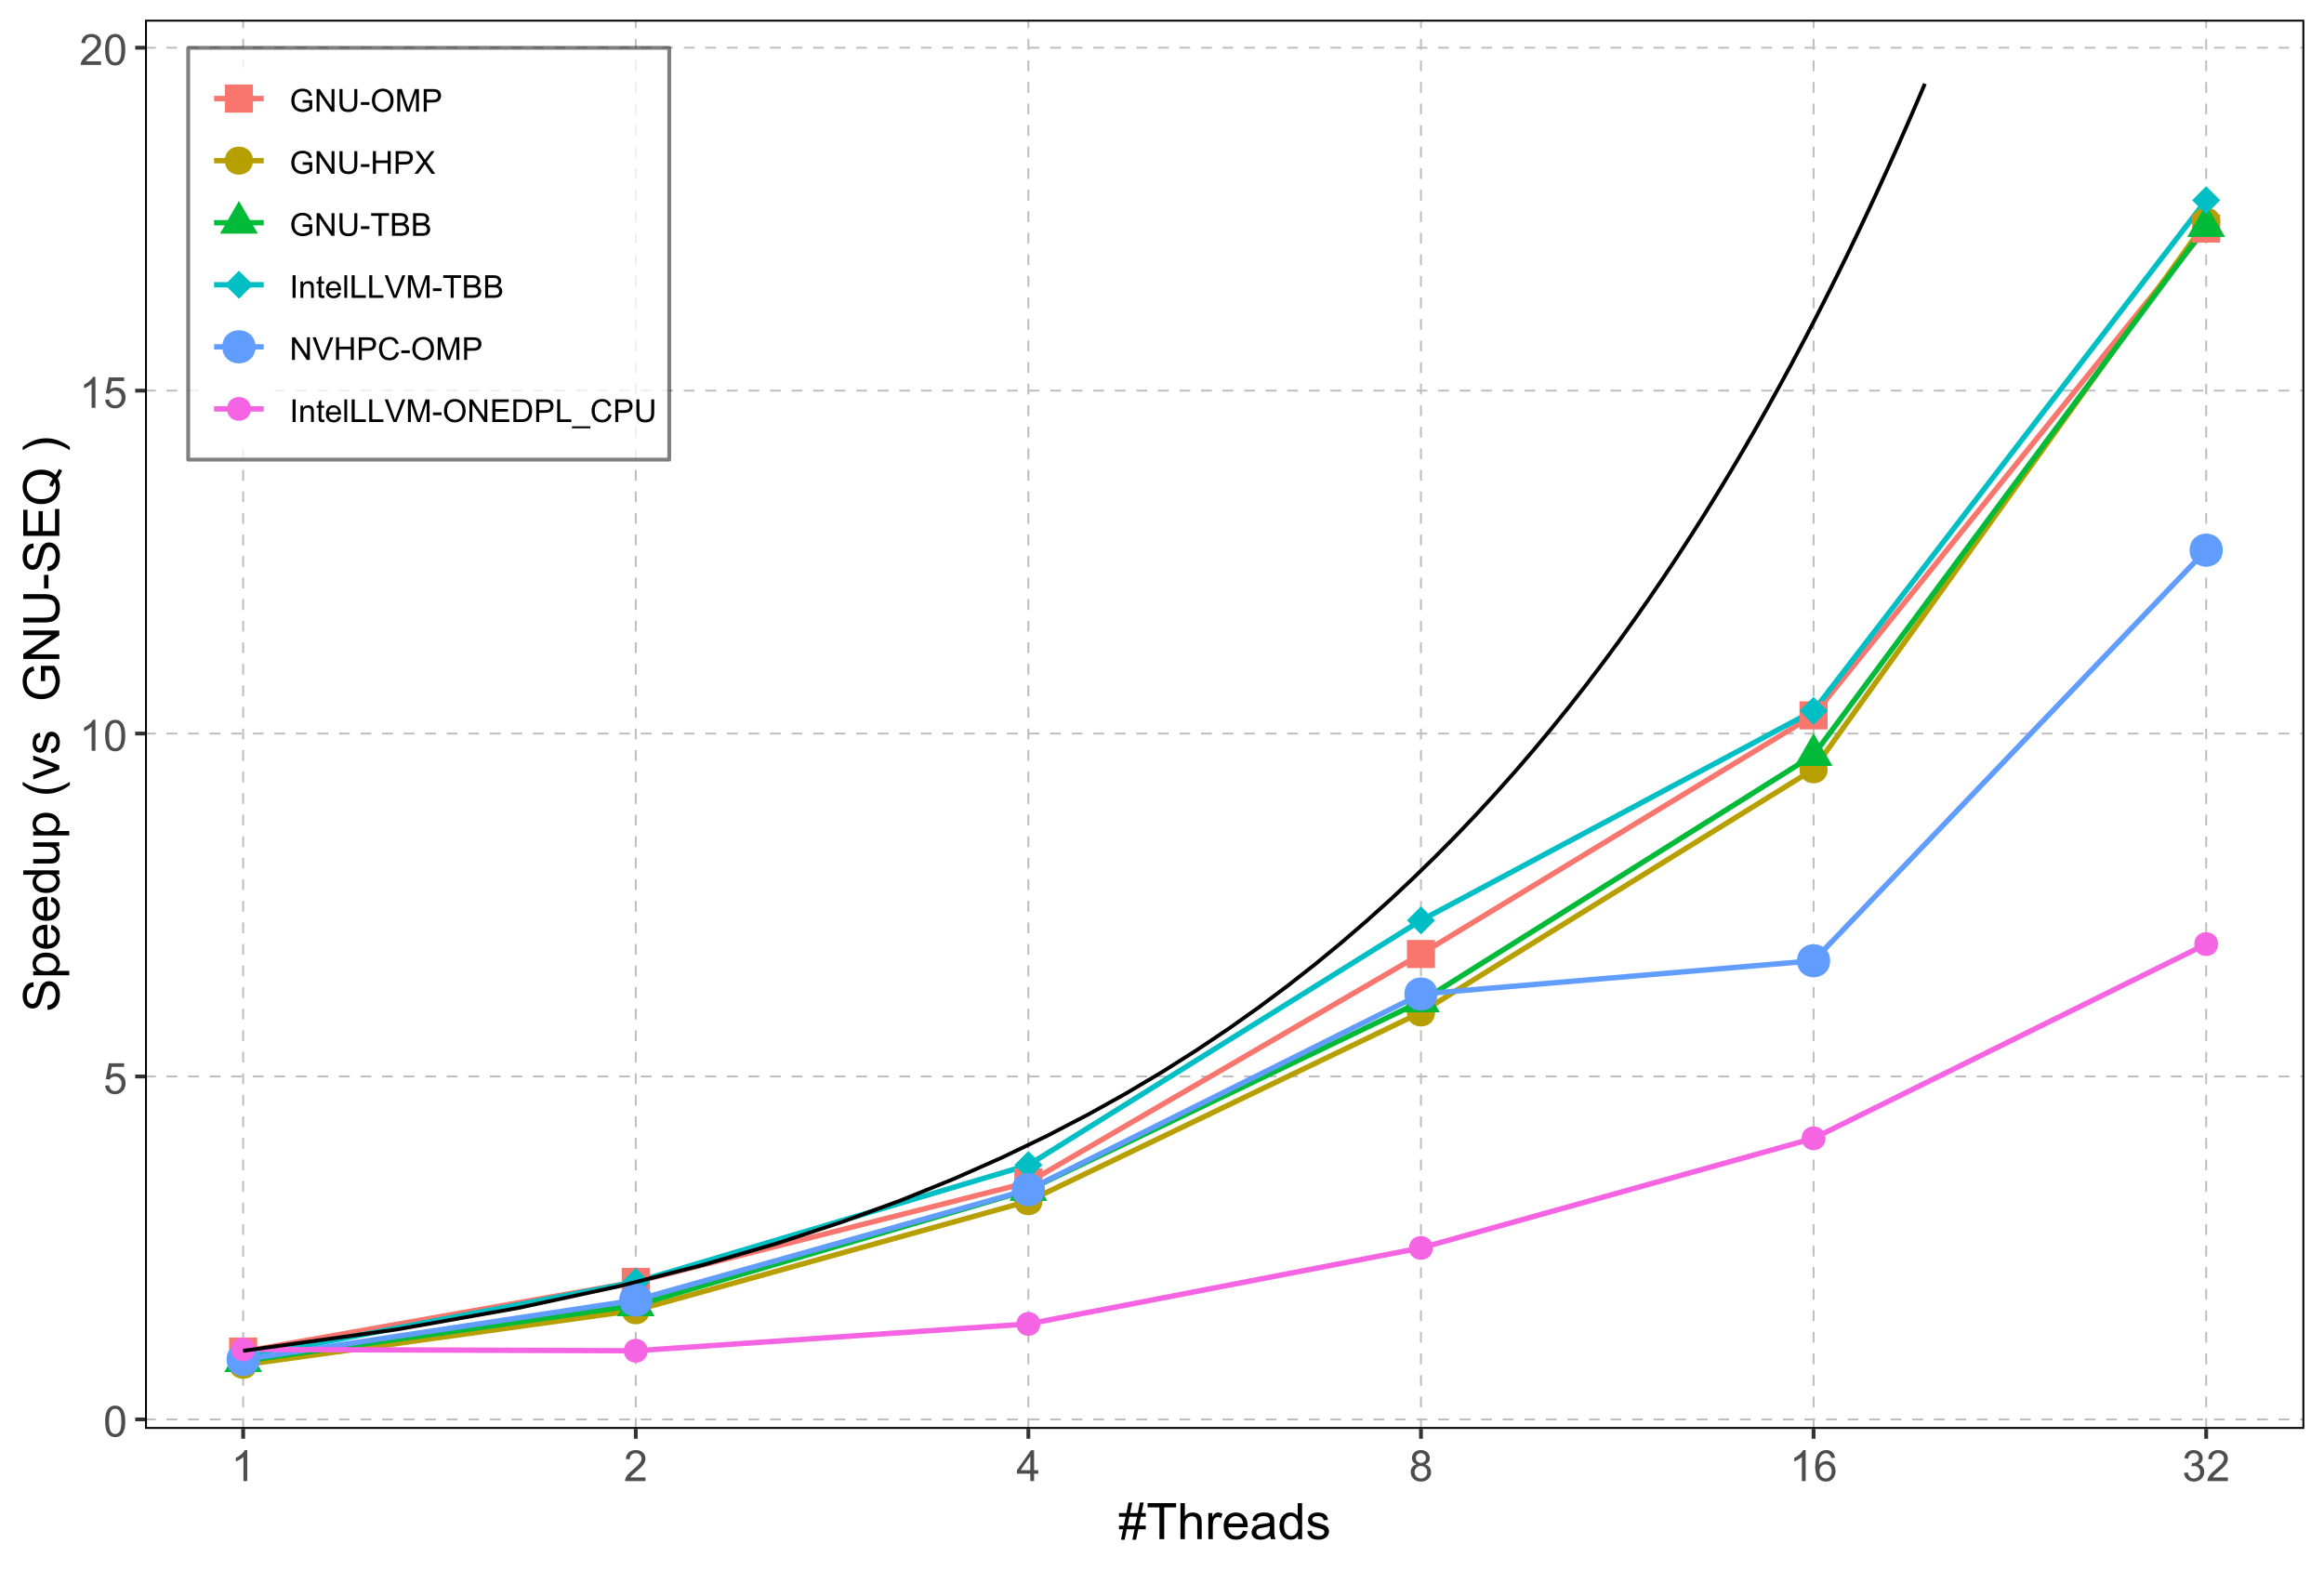 <?xml version="1.0" encoding="UTF-8"?>
<svg xmlns="http://www.w3.org/2000/svg" xmlns:xlink="http://www.w3.org/1999/xlink" width="647" height="437" viewBox="0 0 647 437">
<defs>
<g>
<g id="glyph-0-0">
<path d="M 3.625 -2.469 L 3.625 -3.211 L 6.297 -3.215 L 6.297 -0.875 C 5.887 -0.551 5.461 -0.305 5.027 -0.141 C 4.594 0.023 4.145 0.109 3.688 0.109 C 3.066 0.109 2.504 -0.023 2 -0.289 C 1.496 -0.555 1.113 -0.938 0.855 -1.441 C 0.598 -1.941 0.469 -2.5 0.469 -3.121 C 0.469 -3.734 0.598 -4.305 0.852 -4.836 C 1.109 -5.367 1.477 -5.762 1.961 -6.02 C 2.441 -6.277 2.996 -6.406 3.621 -6.406 C 4.078 -6.406 4.488 -6.332 4.859 -6.184 C 5.227 -6.039 5.516 -5.832 5.723 -5.57 C 5.934 -5.305 6.09 -4.961 6.199 -4.539 L 5.449 -4.332 C 5.355 -4.652 5.238 -4.902 5.098 -5.086 C 4.957 -5.27 4.754 -5.418 4.496 -5.527 C 4.234 -5.637 3.945 -5.695 3.625 -5.695 C 3.246 -5.695 2.918 -5.637 2.637 -5.52 C 2.359 -5.402 2.137 -5.25 1.965 -5.062 C 1.797 -4.871 1.664 -4.664 1.57 -4.438 C 1.406 -4.051 1.328 -3.625 1.328 -3.172 C 1.328 -2.609 1.426 -2.141 1.617 -1.762 C 1.812 -1.383 2.094 -1.102 2.461 -0.918 C 2.832 -0.734 3.223 -0.645 3.641 -0.645 C 4 -0.645 4.352 -0.715 4.695 -0.852 C 5.039 -0.992 5.301 -1.141 5.477 -1.297 L 5.477 -2.469 Z M 3.625 -2.469 "/>
</g>
<g id="glyph-0-1">
<path d="M 0.672 0 L 0.672 -6.301 L 1.527 -6.301 L 4.836 -1.352 L 4.836 -6.301 L 5.633 -6.301 L 5.633 0 L 4.777 0 L 1.469 -4.949 L 1.469 0 Z M 0.672 0 "/>
</g>
<g id="glyph-0-2">
<path d="M 4.812 -6.301 L 5.645 -6.301 L 5.645 -2.66 C 5.645 -2.027 5.574 -1.523 5.43 -1.152 C 5.289 -0.777 5.031 -0.477 4.656 -0.242 C 4.281 -0.008 3.793 0.109 3.184 0.109 C 2.594 0.109 2.109 0.004 1.734 -0.199 C 1.359 -0.402 1.094 -0.695 0.934 -1.082 C 0.773 -1.465 0.691 -1.992 0.691 -2.66 L 0.691 -6.301 L 1.527 -6.301 L 1.527 -2.664 C 1.527 -2.117 1.578 -1.715 1.68 -1.453 C 1.781 -1.195 1.953 -0.996 2.203 -0.855 C 2.449 -0.715 2.754 -0.645 3.109 -0.645 C 3.723 -0.645 4.16 -0.785 4.422 -1.062 C 4.684 -1.34 4.812 -1.875 4.812 -2.664 Z M 4.812 -6.301 "/>
</g>
<g id="glyph-0-3">
<path d="M 0.281 -1.891 L 0.281 -2.668 L 2.656 -2.668 L 2.656 -1.891 Z M 0.281 -1.891 "/>
</g>
<g id="glyph-0-4">
<path d="M 0.426 -3.066 C 0.426 -4.113 0.707 -4.934 1.266 -5.523 C 1.828 -6.113 2.555 -6.41 3.441 -6.41 C 4.023 -6.41 4.547 -6.273 5.016 -5.996 C 5.48 -5.715 5.836 -5.328 6.082 -4.832 C 6.328 -4.336 6.449 -3.77 6.449 -3.141 C 6.449 -2.504 6.32 -1.93 6.062 -1.426 C 5.805 -0.922 5.441 -0.539 4.969 -0.281 C 4.496 -0.023 3.984 0.109 3.438 0.109 C 2.844 0.109 2.316 -0.035 1.848 -0.32 C 1.379 -0.609 1.027 -1 0.785 -1.496 C 0.547 -1.992 0.426 -2.516 0.426 -3.066 M 1.285 -3.055 C 1.285 -2.297 1.488 -1.699 1.898 -1.262 C 2.305 -0.824 2.816 -0.605 3.434 -0.605 C 4.062 -0.605 4.578 -0.828 4.98 -1.266 C 5.387 -1.707 5.59 -2.336 5.59 -3.145 C 5.59 -3.656 5.504 -4.105 5.332 -4.488 C 5.156 -4.871 4.902 -5.168 4.57 -5.379 C 4.234 -5.59 3.863 -5.695 3.445 -5.695 C 2.855 -5.695 2.348 -5.492 1.922 -5.086 C 1.496 -4.68 1.285 -4.004 1.285 -3.055 Z M 1.285 -3.055 "/>
</g>
<g id="glyph-0-5">
<path d="M 0.652 0 L 0.652 -6.301 L 1.906 -6.301 L 3.398 -1.84 C 3.535 -1.422 3.637 -1.113 3.699 -0.906 C 3.77 -1.137 3.883 -1.473 4.035 -1.918 L 5.543 -6.301 L 6.664 -6.301 L 6.664 0 L 5.859 0 L 5.859 -5.273 L 4.031 0 L 3.277 0 L 1.457 -5.363 L 1.457 0 Z M 0.652 0 "/>
</g>
<g id="glyph-0-6">
<path d="M 0.68 0 L 0.68 -6.301 L 3.055 -6.301 C 3.473 -6.301 3.793 -6.277 4.012 -6.238 C 4.324 -6.188 4.582 -6.09 4.789 -5.945 C 5 -5.801 5.168 -5.598 5.297 -5.336 C 5.422 -5.074 5.488 -4.789 5.488 -4.477 C 5.488 -3.941 5.316 -3.488 4.977 -3.117 C 4.637 -2.746 4.02 -2.562 3.129 -2.562 L 1.512 -2.562 L 1.512 0 L 0.68 0 M 1.512 -3.305 L 3.141 -3.305 C 3.68 -3.305 4.062 -3.406 4.289 -3.605 C 4.516 -3.805 4.629 -4.086 4.629 -4.453 C 4.629 -4.715 4.562 -4.941 4.43 -5.129 C 4.293 -5.316 4.121 -5.441 3.902 -5.5 C 3.762 -5.539 3.504 -5.555 3.125 -5.555 L 1.512 -5.555 Z M 1.512 -3.305 "/>
</g>
<g id="glyph-0-7">
<path d="M 0.703 0 L 0.703 -6.301 L 1.539 -6.301 L 1.539 -3.711 L 4.812 -3.711 L 4.812 -6.301 L 5.645 -6.301 L 5.645 0 L 4.812 0 L 4.812 -2.969 L 1.539 -2.969 L 1.539 0 Z M 0.703 0 "/>
</g>
<g id="glyph-0-8">
<path d="M 0.039 0 L 2.477 -3.281 L 0.328 -6.301 L 1.32 -6.301 L 2.461 -4.684 C 2.699 -4.348 2.867 -4.09 2.969 -3.91 C 3.109 -4.141 3.277 -4.379 3.469 -4.629 L 4.734 -6.301 L 5.641 -6.301 L 3.43 -3.332 L 5.812 0 L 4.781 0 L 3.195 -2.246 C 3.109 -2.375 3.016 -2.516 2.922 -2.668 C 2.781 -2.438 2.68 -2.281 2.621 -2.195 L 1.039 0 Z M 0.039 0 "/>
</g>
<g id="glyph-0-9">
<path d="M 2.281 0 L 2.281 -5.555 L 0.207 -5.555 L 0.207 -6.301 L 5.199 -6.301 L 5.199 -5.555 L 3.117 -5.555 L 3.117 0 Z M 2.281 0 "/>
</g>
<g id="glyph-0-10">
<path d="M 0.645 0 L 0.645 -6.301 L 3.008 -6.301 C 3.488 -6.301 3.875 -6.234 4.164 -6.109 C 4.457 -5.98 4.684 -5.785 4.848 -5.52 C 5.016 -5.254 5.098 -4.977 5.098 -4.688 C 5.098 -4.418 5.023 -4.164 4.875 -3.926 C 4.73 -3.691 4.512 -3.496 4.215 -3.352 C 4.598 -3.238 4.891 -3.051 5.094 -2.781 C 5.297 -2.512 5.402 -2.191 5.402 -1.828 C 5.402 -1.531 5.34 -1.258 5.215 -1.004 C 5.09 -0.75 4.938 -0.555 4.754 -0.418 C 4.57 -0.281 4.34 -0.176 4.062 -0.105 C 3.785 -0.035 3.449 0 3.047 0 L 0.645 0 M 1.477 -3.652 L 2.84 -3.652 C 3.211 -3.652 3.477 -3.676 3.637 -3.727 C 3.848 -3.789 4.008 -3.895 4.113 -4.039 C 4.223 -4.184 4.273 -4.367 4.273 -4.59 C 4.273 -4.797 4.227 -4.98 4.125 -5.141 C 4.023 -5.301 3.883 -5.41 3.695 -5.469 C 3.508 -5.527 3.191 -5.555 2.738 -5.555 L 1.477 -5.555 L 1.477 -3.652 M 1.477 -0.742 L 3.047 -0.742 C 3.316 -0.742 3.504 -0.754 3.613 -0.773 C 3.805 -0.809 3.965 -0.863 4.094 -0.945 C 4.223 -1.027 4.328 -1.141 4.414 -1.297 C 4.496 -1.449 4.539 -1.625 4.539 -1.828 C 4.539 -2.062 4.477 -2.266 4.355 -2.438 C 4.238 -2.613 4.07 -2.734 3.855 -2.805 C 3.645 -2.875 3.336 -2.91 2.934 -2.91 L 1.477 -2.91 Z M 1.477 -0.742 "/>
</g>
<g id="glyph-0-11">
<path d="M 0.82 0 L 0.82 -6.301 L 1.656 -6.301 L 1.656 0 Z M 0.82 0 "/>
</g>
<g id="glyph-0-12">
<path d="M 0.578 0 L 0.578 -4.562 L 1.277 -4.562 L 1.277 -3.914 C 1.609 -4.414 2.094 -4.668 2.727 -4.668 C 3.004 -4.668 3.258 -4.617 3.488 -4.52 C 3.719 -4.418 3.891 -4.289 4.004 -4.129 C 4.121 -3.969 4.199 -3.777 4.246 -3.559 C 4.273 -3.414 4.289 -3.164 4.289 -2.805 L 4.289 0 L 3.516 0 L 3.516 -2.777 C 3.516 -3.09 3.484 -3.328 3.426 -3.484 C 3.363 -3.641 3.258 -3.762 3.105 -3.855 C 2.953 -3.949 2.773 -3.996 2.566 -3.996 C 2.234 -3.996 1.953 -3.891 1.711 -3.684 C 1.473 -3.473 1.352 -3.078 1.352 -2.492 L 1.352 0 Z M 0.578 0 "/>
</g>
<g id="glyph-0-13">
<path d="M 2.27 -0.691 L 2.379 -0.008 C 2.164 0.039 1.969 0.059 1.797 0.059 C 1.516 0.059 1.297 0.016 1.145 -0.074 C 0.988 -0.16 0.879 -0.277 0.816 -0.422 C 0.754 -0.566 0.723 -0.871 0.723 -1.336 L 0.723 -3.961 L 0.156 -3.961 L 0.156 -4.562 L 0.723 -4.562 L 0.723 -5.695 L 1.492 -6.156 L 1.492 -4.562 L 2.27 -4.562 L 2.27 -3.961 L 1.492 -3.961 L 1.492 -1.293 C 1.492 -1.074 1.504 -0.93 1.531 -0.867 C 1.559 -0.805 1.602 -0.754 1.664 -0.719 C 1.727 -0.68 1.816 -0.66 1.93 -0.66 C 2.016 -0.66 2.129 -0.672 2.27 -0.691 Z M 2.27 -0.691 "/>
</g>
<g id="glyph-0-14">
<path d="M 3.703 -1.469 L 4.504 -1.371 C 4.379 -0.902 4.145 -0.543 3.805 -0.285 C 3.461 -0.027 3.027 0.102 2.496 0.102 C 1.828 0.102 1.301 -0.102 0.91 -0.512 C 0.52 -0.926 0.32 -1.5 0.32 -2.242 C 0.32 -3.012 0.52 -3.605 0.914 -4.031 C 1.312 -4.453 1.824 -4.668 2.453 -4.668 C 3.062 -4.668 3.562 -4.457 3.949 -4.043 C 4.336 -3.629 4.527 -3.043 4.527 -2.289 C 4.527 -2.246 4.527 -2.176 4.523 -2.086 L 1.121 -2.086 C 1.148 -1.582 1.293 -1.199 1.547 -0.934 C 1.801 -0.664 2.121 -0.531 2.5 -0.531 C 2.785 -0.531 3.027 -0.605 3.227 -0.758 C 3.426 -0.906 3.586 -1.145 3.703 -1.469 M 1.164 -2.719 L 3.711 -2.719 C 3.68 -3.105 3.582 -3.391 3.422 -3.582 C 3.176 -3.883 2.855 -4.031 2.461 -4.031 C 2.105 -4.031 1.809 -3.91 1.566 -3.676 C 1.324 -3.438 1.191 -3.117 1.164 -2.719 Z M 1.164 -2.719 "/>
</g>
<g id="glyph-0-15">
<path d="M 0.562 0 L 0.562 -6.301 L 1.336 -6.301 L 1.336 0 Z M 0.562 0 "/>
</g>
<g id="glyph-0-16">
<path d="M 0.645 0 L 0.645 -6.301 L 1.477 -6.301 L 1.477 -0.742 L 4.582 -0.742 L 4.582 0 Z M 0.645 0 "/>
</g>
<g id="glyph-0-17">
<path d="M 2.48 0 L 0.039 -6.301 L 0.941 -6.301 L 2.578 -1.723 C 2.711 -1.355 2.82 -1.012 2.91 -0.691 C 3.008 -1.035 3.121 -1.379 3.25 -1.723 L 4.949 -6.301 L 5.801 -6.301 L 3.336 0 Z M 2.48 0 "/>
</g>
<g id="glyph-0-18">
<path d="M 5.172 -2.207 L 6.008 -2 C 5.832 -1.312 5.52 -0.793 5.062 -0.434 C 4.609 -0.074 4.055 0.109 3.398 0.109 C 2.719 0.109 2.168 -0.031 1.742 -0.309 C 1.316 -0.582 0.992 -0.984 0.77 -1.508 C 0.551 -2.031 0.438 -2.594 0.438 -3.195 C 0.438 -3.852 0.562 -4.426 0.812 -4.914 C 1.066 -5.402 1.422 -5.773 1.883 -6.027 C 2.348 -6.281 2.855 -6.406 3.41 -6.406 C 4.043 -6.406 4.57 -6.246 5 -5.926 C 5.43 -5.605 5.73 -5.152 5.898 -4.57 L 5.078 -4.379 C 4.934 -4.836 4.723 -5.172 4.441 -5.379 C 4.164 -5.59 3.816 -5.695 3.395 -5.695 C 2.91 -5.695 2.504 -5.578 2.18 -5.344 C 1.855 -5.113 1.629 -4.801 1.496 -4.41 C 1.363 -4.02 1.297 -3.617 1.297 -3.203 C 1.297 -2.664 1.375 -2.199 1.531 -1.797 C 1.688 -1.398 1.93 -1.102 2.262 -0.902 C 2.59 -0.703 2.945 -0.605 3.332 -0.605 C 3.797 -0.605 4.191 -0.742 4.516 -1.008 C 4.84 -1.277 5.059 -1.68 5.172 -2.207 Z M 5.172 -2.207 "/>
</g>
<g id="glyph-0-19">
<path d="M 0.695 0 L 0.695 -6.301 L 5.25 -6.301 L 5.25 -5.555 L 1.531 -5.555 L 1.531 -3.625 L 5.016 -3.625 L 5.016 -2.887 L 1.531 -2.887 L 1.531 -0.742 L 5.398 -0.742 L 5.398 0 Z M 0.695 0 "/>
</g>
<g id="glyph-0-20">
<path d="M 0.68 0 L 0.68 -6.301 L 2.848 -6.301 C 3.34 -6.301 3.711 -6.27 3.969 -6.211 C 4.332 -6.125 4.641 -5.977 4.895 -5.758 C 5.227 -5.477 5.477 -5.117 5.641 -4.68 C 5.805 -4.246 5.887 -3.746 5.887 -3.184 C 5.887 -2.707 5.832 -2.281 5.719 -1.914 C 5.609 -1.543 5.465 -1.238 5.289 -0.996 C 5.113 -0.754 4.922 -0.562 4.715 -0.422 C 4.508 -0.285 4.258 -0.18 3.965 -0.109 C 3.672 -0.035 3.332 0 2.953 0 L 0.68 0 M 1.512 -0.742 L 2.859 -0.742 C 3.273 -0.742 3.598 -0.781 3.836 -0.859 C 4.07 -0.938 4.258 -1.047 4.398 -1.188 C 4.598 -1.383 4.75 -1.648 4.863 -1.984 C 4.973 -2.316 5.027 -2.723 5.027 -3.195 C 5.027 -3.855 4.918 -4.363 4.703 -4.715 C 4.488 -5.07 4.223 -5.305 3.914 -5.426 C 3.691 -5.512 3.332 -5.555 2.836 -5.555 L 1.512 -5.555 Z M 1.512 -0.742 "/>
</g>
<g id="glyph-0-21">
<path d="M -0.133 1.75 L -0.133 1.191 L 4.992 1.191 L 4.992 1.75 Z M -0.133 1.75 "/>
</g>
<g id="glyph-1-0">
<path d="M 0.5 -4.234 C 0.5 -5.25 0.602 -6.07 0.812 -6.688 C 1.02 -7.309 1.332 -7.785 1.742 -8.121 C 2.156 -8.457 2.672 -8.625 3.297 -8.625 C 3.758 -8.625 4.164 -8.531 4.512 -8.348 C 4.859 -8.16 5.145 -7.895 5.375 -7.543 C 5.598 -7.195 5.777 -6.77 5.906 -6.266 C 6.035 -5.766 6.102 -5.086 6.102 -4.234 C 6.102 -3.227 5.996 -2.414 5.789 -1.797 C 5.582 -1.176 5.273 -0.699 4.859 -0.359 C 4.449 -0.023 3.926 0.148 3.297 0.148 C 2.469 0.148 1.82 -0.152 1.348 -0.742 C 0.781 -1.461 0.5 -2.621 0.5 -4.234 M 1.582 -4.234 C 1.582 -2.824 1.746 -1.887 2.078 -1.422 C 2.406 -0.953 2.812 -0.719 3.297 -0.719 C 3.781 -0.719 4.191 -0.953 4.52 -1.422 C 4.852 -1.891 5.016 -2.828 5.016 -4.234 C 5.016 -5.648 4.852 -6.59 4.52 -7.055 C 4.191 -7.52 3.781 -7.75 3.289 -7.75 C 2.801 -7.75 2.414 -7.547 2.125 -7.137 C 1.766 -6.613 1.582 -5.645 1.582 -4.234 Z M 1.582 -4.234 "/>
</g>
<g id="glyph-1-1">
<path d="M 0.5 -2.25 L 1.605 -2.344 C 1.688 -1.805 1.879 -1.398 2.176 -1.129 C 2.477 -0.855 2.836 -0.719 3.258 -0.719 C 3.766 -0.719 4.195 -0.91 4.547 -1.297 C 4.898 -1.676 5.074 -2.188 5.074 -2.82 C 5.074 -3.418 4.906 -3.895 4.566 -4.242 C 4.23 -4.59 3.785 -4.762 3.242 -4.766 C 2.898 -4.762 2.594 -4.688 2.32 -4.531 C 2.047 -4.379 1.832 -4.18 1.676 -3.93 L 0.688 -4.062 L 1.516 -8.473 L 5.789 -8.473 L 5.789 -7.465 L 2.359 -7.465 L 1.898 -5.156 C 2.414 -5.516 2.953 -5.695 3.523 -5.695 C 4.273 -5.695 4.906 -5.434 5.422 -4.914 C 5.938 -4.395 6.195 -3.727 6.195 -2.914 C 6.195 -2.133 5.965 -1.461 5.516 -0.898 C 4.961 -0.203 4.211 0.148 3.258 0.148 C 2.477 0.148 1.84 -0.074 1.344 -0.508 C 0.852 -0.945 0.57 -1.527 0.5 -2.25 Z M 0.5 -2.25 "/>
</g>
<g id="glyph-1-2">
<path d="M 4.469 0 L 3.414 0 L 3.414 -6.719 C 3.16 -6.477 2.828 -6.234 2.418 -5.992 C 2.004 -5.75 1.633 -5.57 1.305 -5.449 L 1.305 -6.469 C 1.895 -6.746 2.41 -7.082 2.852 -7.477 C 3.293 -7.871 3.605 -8.254 3.789 -8.625 L 4.469 -8.625 Z M 4.469 0 "/>
</g>
<g id="glyph-1-3">
<path d="M 6.039 -1.016 L 6.039 0 L 0.363 0 C 0.355 -0.254 0.395 -0.5 0.484 -0.734 C 0.629 -1.117 0.863 -1.5 1.18 -1.875 C 1.5 -2.25 1.957 -2.684 2.562 -3.176 C 3.492 -3.941 4.125 -4.547 4.453 -4.996 C 4.781 -5.441 4.945 -5.867 4.945 -6.266 C 4.945 -6.68 4.797 -7.035 4.496 -7.32 C 4.199 -7.609 3.809 -7.75 3.328 -7.75 C 2.82 -7.75 2.414 -7.602 2.109 -7.297 C 1.805 -6.992 1.648 -6.57 1.648 -6.031 L 0.562 -6.141 C 0.637 -6.949 0.918 -7.566 1.398 -7.988 C 1.883 -8.414 2.535 -8.625 3.352 -8.625 C 4.176 -8.625 4.828 -8.398 5.309 -7.938 C 5.789 -7.484 6.031 -6.914 6.031 -6.242 C 6.031 -5.895 5.957 -5.559 5.82 -5.227 C 5.676 -4.895 5.445 -4.543 5.117 -4.18 C 4.793 -3.809 4.25 -3.305 3.492 -2.664 C 2.859 -2.133 2.453 -1.773 2.273 -1.586 C 2.094 -1.395 1.945 -1.203 1.828 -1.016 Z M 6.039 -1.016 "/>
</g>
<g id="glyph-1-4">
<path d="M 3.879 0 L 3.879 -2.055 L 0.152 -2.055 L 0.152 -3.023 L 4.07 -8.59 L 4.934 -8.59 L 4.934 -3.023 L 6.094 -3.023 L 6.094 -2.055 L 4.934 -2.055 L 4.934 0 L 3.879 0 M 3.879 -3.023 L 3.879 -6.898 L 1.188 -3.023 Z M 3.879 -3.023 "/>
</g>
<g id="glyph-1-5">
<path d="M 2.121 -4.656 C 1.684 -4.816 1.359 -5.047 1.148 -5.344 C 0.938 -5.641 0.832 -5.996 0.832 -6.41 C 0.832 -7.035 1.059 -7.559 1.508 -7.984 C 1.953 -8.41 2.551 -8.625 3.297 -8.625 C 4.047 -8.625 4.652 -8.406 5.109 -7.973 C 5.566 -7.535 5.797 -7.004 5.797 -6.383 C 5.797 -5.98 5.691 -5.637 5.48 -5.34 C 5.273 -5.047 4.953 -4.816 4.531 -4.656 C 5.055 -4.484 5.457 -4.207 5.734 -3.828 C 6.008 -3.441 6.148 -2.984 6.148 -2.453 C 6.148 -1.719 5.887 -1.102 5.367 -0.602 C 4.848 -0.105 4.164 0.148 3.316 0.148 C 2.469 0.148 1.785 -0.105 1.266 -0.605 C 0.746 -1.109 0.484 -1.734 0.484 -2.484 C 0.484 -3.043 0.629 -3.512 0.91 -3.887 C 1.195 -4.266 1.598 -4.52 2.121 -4.656 M 1.91 -6.445 C 1.91 -6.039 2.039 -5.707 2.305 -5.449 C 2.562 -5.191 2.902 -5.062 3.32 -5.062 C 3.727 -5.062 4.062 -5.191 4.32 -5.445 C 4.582 -5.703 4.711 -6.016 4.711 -6.387 C 4.711 -6.773 4.578 -7.098 4.309 -7.363 C 4.043 -7.625 3.711 -7.758 3.312 -7.758 C 2.906 -7.758 2.574 -7.629 2.309 -7.371 C 2.043 -7.113 1.91 -6.805 1.91 -6.445 M 1.57 -2.477 C 1.57 -2.176 1.641 -1.887 1.785 -1.605 C 1.926 -1.324 2.141 -1.105 2.422 -0.953 C 2.703 -0.797 3.004 -0.719 3.328 -0.719 C 3.832 -0.719 4.25 -0.883 4.578 -1.207 C 4.906 -1.531 5.07 -1.941 5.07 -2.445 C 5.07 -2.949 4.898 -3.371 4.562 -3.703 C 4.223 -4.035 3.801 -4.203 3.293 -4.203 C 2.797 -4.203 2.387 -4.039 2.059 -3.711 C 1.734 -3.383 1.57 -2.969 1.57 -2.477 Z M 1.57 -2.477 "/>
</g>
<g id="glyph-1-6">
<path d="M 5.969 -6.484 L 4.922 -6.406 C 4.828 -6.816 4.695 -7.117 4.523 -7.305 C 4.238 -7.605 3.887 -7.758 3.469 -7.758 C 3.133 -7.758 2.836 -7.664 2.586 -7.477 C 2.25 -7.234 1.988 -6.879 1.797 -6.414 C 1.605 -5.949 1.508 -5.289 1.5 -4.43 C 1.754 -4.816 2.062 -5.102 2.43 -5.289 C 2.797 -5.477 3.184 -5.57 3.586 -5.57 C 4.289 -5.57 4.887 -5.312 5.383 -4.797 C 5.875 -4.277 6.125 -3.609 6.125 -2.789 C 6.125 -2.25 6.008 -1.75 5.773 -1.285 C 5.543 -0.824 5.223 -0.469 4.816 -0.223 C 4.41 0.023 3.949 0.148 3.434 0.148 C 2.555 0.148 1.836 -0.176 1.281 -0.824 C 0.727 -1.469 0.453 -2.535 0.453 -4.02 C 0.453 -5.68 0.758 -6.887 1.371 -7.641 C 1.906 -8.297 2.625 -8.625 3.531 -8.625 C 4.207 -8.625 4.762 -8.434 5.195 -8.055 C 5.625 -7.676 5.883 -7.156 5.969 -6.484 M 1.664 -2.781 C 1.664 -2.422 1.742 -2.07 1.895 -1.742 C 2.051 -1.406 2.266 -1.156 2.543 -0.98 C 2.82 -0.809 3.109 -0.719 3.414 -0.719 C 3.859 -0.719 4.242 -0.898 4.562 -1.258 C 4.883 -1.617 5.043 -2.105 5.047 -2.727 C 5.043 -3.316 4.887 -3.785 4.57 -4.129 C 4.254 -4.469 3.855 -4.641 3.375 -4.641 C 2.898 -4.641 2.492 -4.469 2.164 -4.129 C 1.828 -3.785 1.664 -3.336 1.664 -2.781 Z M 1.664 -2.781 "/>
</g>
<g id="glyph-1-7">
<path d="M 0.504 -2.266 L 1.559 -2.406 C 1.68 -1.812 1.887 -1.379 2.176 -1.117 C 2.469 -0.852 2.82 -0.719 3.242 -0.719 C 3.734 -0.719 4.156 -0.891 4.496 -1.234 C 4.84 -1.578 5.008 -2.004 5.008 -2.516 C 5.008 -2.996 4.852 -3.398 4.535 -3.711 C 4.219 -4.027 3.816 -4.184 3.328 -4.184 C 3.129 -4.184 2.879 -4.145 2.586 -4.066 L 2.703 -4.992 C 2.773 -4.984 2.828 -4.98 2.871 -4.98 C 3.32 -4.98 3.723 -5.098 4.086 -5.332 C 4.441 -5.566 4.621 -5.926 4.625 -6.414 C 4.621 -6.805 4.492 -7.121 4.23 -7.375 C 3.969 -7.629 3.629 -7.758 3.219 -7.758 C 2.805 -7.758 2.465 -7.629 2.191 -7.371 C 1.918 -7.113 1.742 -6.727 1.664 -6.211 L 0.609 -6.398 C 0.738 -7.105 1.031 -7.652 1.488 -8.043 C 1.945 -8.43 2.516 -8.625 3.195 -8.625 C 3.664 -8.625 4.094 -8.523 4.488 -8.324 C 4.883 -8.121 5.184 -7.848 5.395 -7.5 C 5.602 -7.152 5.707 -6.781 5.707 -6.391 C 5.707 -6.02 5.609 -5.684 5.406 -5.379 C 5.211 -5.074 4.914 -4.832 4.523 -4.652 C 5.031 -4.535 5.426 -4.293 5.707 -3.922 C 5.988 -3.555 6.129 -3.09 6.129 -2.539 C 6.129 -1.789 5.855 -1.152 5.309 -0.629 C 4.762 -0.109 4.07 0.152 3.234 0.152 C 2.48 0.152 1.855 -0.074 1.355 -0.523 C 0.859 -0.969 0.574 -1.555 0.504 -2.266 Z M 0.504 -2.266 "/>
</g>
<g id="glyph-2-0">
<path d="M 0.703 0.172 L 1.297 -2.742 L 0.145 -2.742 L 0.145 -3.758 L 1.504 -3.758 L 2.008 -6.242 L 0.145 -6.242 L 0.145 -7.258 L 2.215 -7.258 L 2.809 -10.191 L 3.836 -10.191 L 3.242 -7.258 L 5.395 -7.258 L 5.988 -10.191 L 7.02 -10.191 L 6.426 -7.258 L 7.609 -7.258 L 7.609 -6.242 L 6.219 -6.242 L 5.707 -3.758 L 7.609 -3.758 L 7.609 -2.742 L 5.504 -2.742 L 4.906 0.172 L 3.883 0.172 L 4.469 -2.742 L 2.324 -2.742 L 1.73 0.172 L 0.703 0.172 M 2.531 -3.758 L 4.676 -3.758 L 5.188 -6.242 L 3.035 -6.242 Z M 2.531 -3.758 "/>
</g>
<g id="glyph-2-1">
<path d="M 3.629 0 L 3.629 -8.84 L 0.328 -8.84 L 0.328 -10.023 L 8.273 -10.023 L 8.273 -8.84 L 4.957 -8.84 L 4.957 0 Z M 3.629 0 "/>
</g>
<g id="glyph-2-2">
<path d="M 0.922 0 L 0.922 -10.023 L 2.152 -10.023 L 2.152 -6.426 C 2.727 -7.09 3.453 -7.422 4.328 -7.422 C 4.863 -7.422 5.332 -7.316 5.727 -7.105 C 6.125 -6.895 6.41 -6.602 6.578 -6.227 C 6.75 -5.855 6.836 -5.312 6.836 -4.602 L 6.836 0 L 5.605 0 L 5.605 -4.602 C 5.605 -5.215 5.473 -5.664 5.207 -5.945 C 4.938 -6.223 4.562 -6.363 4.074 -6.363 C 3.711 -6.363 3.367 -6.27 3.047 -6.082 C 2.723 -5.891 2.496 -5.637 2.359 -5.312 C 2.223 -4.988 2.152 -4.543 2.152 -3.973 L 2.152 0 Z M 0.922 0 "/>
</g>
<g id="glyph-2-3">
<path d="M 0.91 0 L 0.91 -7.258 L 2.016 -7.258 L 2.016 -6.16 C 2.301 -6.676 2.559 -7.016 2.801 -7.18 C 3.039 -7.344 3.301 -7.422 3.59 -7.422 C 4.004 -7.422 4.426 -7.293 4.852 -7.027 L 4.43 -5.887 C 4.129 -6.062 3.828 -6.152 3.527 -6.152 C 3.258 -6.152 3.016 -6.07 2.805 -5.91 C 2.59 -5.746 2.438 -5.523 2.344 -5.234 C 2.207 -4.797 2.141 -4.32 2.141 -3.801 L 2.141 0 Z M 0.91 0 "/>
</g>
<g id="glyph-2-4">
<path d="M 5.891 -2.336 L 7.164 -2.18 C 6.965 -1.438 6.594 -0.859 6.051 -0.453 C 5.508 -0.043 4.816 0.164 3.973 0.164 C 2.91 0.164 2.066 -0.164 1.445 -0.816 C 0.824 -1.473 0.512 -2.387 0.512 -3.57 C 0.512 -4.789 0.828 -5.738 1.457 -6.414 C 2.086 -7.086 2.902 -7.422 3.902 -7.422 C 4.875 -7.422 5.668 -7.094 6.281 -6.434 C 6.898 -5.773 7.203 -4.844 7.203 -3.645 C 7.203 -3.57 7.203 -3.461 7.199 -3.316 L 1.785 -3.316 C 1.828 -2.52 2.055 -1.906 2.461 -1.484 C 2.867 -1.059 3.371 -0.848 3.977 -0.848 C 4.43 -0.848 4.816 -0.965 5.133 -1.203 C 5.453 -1.441 5.707 -1.82 5.891 -2.336 M 1.852 -4.328 L 5.906 -4.328 C 5.852 -4.938 5.695 -5.395 5.441 -5.703 C 5.051 -6.176 4.543 -6.414 3.918 -6.414 C 3.352 -6.414 2.875 -6.223 2.492 -5.844 C 2.105 -5.465 1.895 -4.961 1.852 -4.328 Z M 1.852 -4.328 "/>
</g>
<g id="glyph-2-5">
<path d="M 5.66 -0.895 C 5.203 -0.508 4.766 -0.234 4.344 -0.074 C 3.922 0.086 3.469 0.164 2.988 0.164 C 2.191 0.164 1.578 -0.031 1.148 -0.422 C 0.719 -0.809 0.508 -1.309 0.508 -1.914 C 0.508 -2.27 0.586 -2.594 0.75 -2.887 C 0.91 -3.184 1.121 -3.418 1.383 -3.594 C 1.645 -3.773 1.941 -3.906 2.27 -4 C 2.512 -4.062 2.875 -4.125 3.363 -4.184 C 4.355 -4.301 5.09 -4.445 5.559 -4.609 C 5.562 -4.777 5.562 -4.883 5.562 -4.93 C 5.562 -5.43 5.449 -5.781 5.215 -5.988 C 4.902 -6.266 4.434 -6.406 3.812 -6.406 C 3.234 -6.406 2.809 -6.305 2.531 -6.102 C 2.258 -5.898 2.055 -5.539 1.922 -5.023 L 0.719 -5.188 C 0.828 -5.703 1.008 -6.121 1.258 -6.438 C 1.508 -6.754 1.871 -6.996 2.344 -7.168 C 2.82 -7.34 3.367 -7.422 3.992 -7.422 C 4.613 -7.422 5.117 -7.352 5.504 -7.203 C 5.891 -7.059 6.176 -6.875 6.359 -6.656 C 6.539 -6.434 6.668 -6.156 6.742 -5.816 C 6.781 -5.609 6.801 -5.23 6.801 -4.684 L 6.801 -3.043 C 6.801 -1.898 6.828 -1.176 6.879 -0.871 C 6.934 -0.57 7.035 -0.277 7.191 0 L 5.906 0 C 5.777 -0.254 5.695 -0.555 5.66 -0.895 M 5.559 -3.645 C 5.109 -3.461 4.441 -3.305 3.547 -3.18 C 3.043 -3.105 2.684 -3.023 2.477 -2.934 C 2.266 -2.84 2.102 -2.707 1.988 -2.531 C 1.875 -2.355 1.82 -2.164 1.82 -1.949 C 1.82 -1.621 1.941 -1.348 2.191 -1.129 C 2.438 -0.91 2.805 -0.801 3.281 -0.801 C 3.754 -0.801 4.176 -0.902 4.547 -1.109 C 4.914 -1.316 5.188 -1.602 5.359 -1.961 C 5.492 -2.238 5.559 -2.648 5.559 -3.191 Z M 5.559 -3.645 "/>
</g>
<g id="glyph-2-6">
<path d="M 5.633 0 L 5.633 -0.914 C 5.172 -0.195 4.496 0.164 3.602 0.164 C 3.023 0.164 2.492 0.004 2.008 -0.312 C 1.52 -0.633 1.145 -1.078 0.879 -1.652 C 0.613 -2.223 0.477 -2.879 0.477 -3.625 C 0.477 -4.348 0.598 -5.004 0.84 -5.594 C 1.082 -6.184 1.445 -6.637 1.93 -6.953 C 2.41 -7.266 2.949 -7.422 3.547 -7.422 C 3.984 -7.422 4.375 -7.332 4.719 -7.148 C 5.059 -6.961 5.336 -6.723 5.551 -6.426 L 5.551 -10.023 L 6.773 -10.023 L 6.773 0 L 5.633 0 M 1.742 -3.625 C 1.742 -2.695 1.938 -2 2.332 -1.539 C 2.723 -1.078 3.188 -0.848 3.719 -0.848 C 4.258 -0.848 4.715 -1.066 5.09 -1.508 C 5.465 -1.945 5.652 -2.617 5.652 -3.52 C 5.652 -4.516 5.461 -5.242 5.078 -5.707 C 4.695 -6.172 4.227 -6.406 3.664 -6.406 C 3.117 -6.406 2.66 -6.184 2.293 -5.734 C 1.926 -5.289 1.742 -4.586 1.742 -3.625 Z M 1.742 -3.625 "/>
</g>
<g id="glyph-2-7">
<path d="M 0.43 -2.168 L 1.648 -2.359 C 1.715 -1.871 1.906 -1.496 2.219 -1.238 C 2.531 -0.977 2.965 -0.848 3.527 -0.848 C 4.094 -0.848 4.512 -0.961 4.785 -1.191 C 5.059 -1.422 5.195 -1.691 5.195 -2.004 C 5.195 -2.281 5.074 -2.5 4.832 -2.66 C 4.664 -2.77 4.246 -2.906 3.574 -3.078 C 2.672 -3.305 2.047 -3.5 1.699 -3.668 C 1.352 -3.832 1.086 -4.062 0.906 -4.359 C 0.727 -4.652 0.637 -4.977 0.637 -5.332 C 0.637 -5.656 0.711 -5.957 0.859 -6.23 C 1.008 -6.508 1.207 -6.734 1.461 -6.918 C 1.656 -7.059 1.914 -7.18 2.246 -7.277 C 2.574 -7.375 2.93 -7.422 3.309 -7.422 C 3.879 -7.422 4.379 -7.344 4.809 -7.18 C 5.238 -7.016 5.559 -6.793 5.762 -6.512 C 5.969 -6.23 6.109 -5.855 6.188 -5.387 L 4.984 -5.223 C 4.93 -5.598 4.77 -5.887 4.508 -6.098 C 4.246 -6.309 3.875 -6.414 3.398 -6.414 C 2.832 -6.414 2.43 -6.32 2.188 -6.133 C 1.945 -5.945 1.824 -5.727 1.824 -5.477 C 1.824 -5.316 1.875 -5.172 1.977 -5.047 C 2.074 -4.914 2.234 -4.805 2.445 -4.719 C 2.57 -4.672 2.934 -4.566 3.535 -4.402 C 4.406 -4.172 5.012 -3.98 5.355 -3.832 C 5.699 -3.684 5.969 -3.469 6.164 -3.188 C 6.363 -2.902 6.461 -2.551 6.461 -2.133 C 6.461 -1.723 6.34 -1.336 6.102 -0.973 C 5.863 -0.613 5.516 -0.332 5.066 -0.133 C 4.613 0.066 4.105 0.164 3.535 0.164 C 2.59 0.164 1.871 -0.031 1.379 -0.422 C 0.883 -0.816 0.566 -1.398 0.43 -2.168 Z M 0.43 -2.168 "/>
</g>
<g id="glyph-3-0">
<path d="M -3.219 -0.629 L -3.328 -1.879 C -2.828 -1.938 -2.418 -2.078 -2.094 -2.293 C -1.773 -2.512 -1.516 -2.848 -1.316 -3.301 C -1.117 -3.758 -1.02 -4.27 -1.02 -4.84 C -1.02 -5.344 -1.094 -5.793 -1.242 -6.18 C -1.395 -6.566 -1.602 -6.855 -1.863 -7.043 C -2.125 -7.234 -2.41 -7.328 -2.719 -7.328 C -3.035 -7.328 -3.309 -7.238 -3.543 -7.055 C -3.777 -6.871 -3.977 -6.57 -4.137 -6.152 C -4.242 -5.883 -4.402 -5.289 -4.625 -4.367 C -4.844 -3.449 -5.055 -2.805 -5.25 -2.434 C -5.5 -1.957 -5.812 -1.598 -6.184 -1.363 C -6.555 -1.129 -6.969 -1.012 -7.43 -1.012 C -7.938 -1.012 -8.41 -1.156 -8.848 -1.441 C -9.289 -1.73 -9.621 -2.148 -9.852 -2.699 C -10.078 -3.25 -10.191 -3.863 -10.191 -4.539 C -10.191 -5.281 -10.074 -5.938 -9.832 -6.504 C -9.594 -7.07 -9.242 -7.508 -8.777 -7.812 C -8.312 -8.117 -7.785 -8.281 -7.199 -8.305 L -7.102 -7.035 C -7.734 -6.965 -8.215 -6.734 -8.539 -6.34 C -8.863 -5.945 -9.023 -5.363 -9.023 -4.594 C -9.023 -3.793 -8.875 -3.207 -8.582 -2.84 C -8.289 -2.473 -7.934 -2.289 -7.52 -2.289 C -7.16 -2.289 -6.863 -2.422 -6.633 -2.68 C -6.398 -2.934 -6.16 -3.602 -5.918 -4.68 C -5.672 -5.758 -5.461 -6.496 -5.277 -6.898 C -5.008 -7.48 -4.668 -7.91 -4.254 -8.188 C -3.844 -8.469 -3.367 -8.605 -2.828 -8.605 C -2.297 -8.605 -1.793 -8.453 -1.324 -8.148 C -0.852 -7.844 -0.484 -7.406 -0.223 -6.832 C 0.039 -6.262 0.172 -5.617 0.172 -4.902 C 0.172 -3.996 0.039 -3.234 -0.227 -2.621 C -0.488 -2.008 -0.887 -1.527 -1.418 -1.18 C -1.949 -0.832 -2.551 -0.648 -3.219 -0.629 Z M -3.219 -0.629 "/>
</g>
<g id="glyph-3-1">
<path d="M 2.781 -0.922 L -7.258 -0.922 L -7.258 -2.043 L -6.316 -2.043 C -6.684 -2.309 -6.961 -2.605 -7.148 -2.941 C -7.332 -3.273 -7.422 -3.676 -7.422 -4.148 C -7.422 -4.77 -7.266 -5.316 -6.945 -5.789 C -6.625 -6.266 -6.176 -6.621 -5.594 -6.863 C -5.016 -7.105 -4.379 -7.227 -3.684 -7.227 C -2.941 -7.227 -2.273 -7.094 -1.68 -6.824 C -1.082 -6.559 -0.629 -6.172 -0.312 -5.664 C 0.004 -5.156 0.164 -4.621 0.164 -4.062 C 0.164 -3.648 0.078 -3.281 -0.094 -2.957 C -0.27 -2.629 -0.488 -2.363 -0.75 -2.152 L 2.781 -2.152 L 2.781 -0.922 M -3.59 -2.039 C -2.656 -2.039 -1.965 -2.227 -1.516 -2.605 C -1.07 -2.984 -0.848 -3.441 -0.848 -3.977 C -0.848 -4.523 -1.078 -4.992 -1.543 -5.383 C -2.004 -5.773 -2.719 -5.969 -3.691 -5.969 C -4.617 -5.969 -5.309 -5.777 -5.77 -5.398 C -6.23 -5.016 -6.461 -4.562 -6.461 -4.031 C -6.461 -3.508 -6.215 -3.047 -5.727 -2.641 C -5.234 -2.238 -4.523 -2.039 -3.59 -2.039 Z M -3.59 -2.039 "/>
</g>
<g id="glyph-3-2">
<path d="M -2.336 -5.891 L -2.18 -7.164 C -1.438 -6.965 -0.859 -6.594 -0.449 -6.051 C -0.043 -5.508 0.164 -4.816 0.164 -3.973 C 0.164 -2.91 -0.164 -2.066 -0.816 -1.445 C -1.473 -0.824 -2.387 -0.512 -3.57 -0.512 C -4.789 -0.512 -5.738 -0.828 -6.414 -1.457 C -7.086 -2.086 -7.422 -2.902 -7.422 -3.902 C -7.422 -4.875 -7.094 -5.668 -6.434 -6.281 C -5.773 -6.898 -4.844 -7.203 -3.645 -7.203 C -3.57 -7.203 -3.461 -7.203 -3.316 -7.199 L -3.316 -1.785 C -2.52 -1.828 -1.906 -2.055 -1.484 -2.461 C -1.059 -2.867 -0.848 -3.371 -0.848 -3.977 C -0.848 -4.43 -0.965 -4.816 -1.203 -5.133 C -1.441 -5.453 -1.816 -5.707 -2.336 -5.891 M -4.328 -1.852 L -4.328 -5.906 C -4.938 -5.852 -5.395 -5.695 -5.703 -5.441 C -6.176 -5.051 -6.414 -4.543 -6.414 -3.918 C -6.414 -3.352 -6.223 -2.875 -5.844 -2.492 C -5.465 -2.105 -4.961 -1.895 -4.328 -1.852 Z M -4.328 -1.852 "/>
</g>
<g id="glyph-3-3">
<path d="M 0 -5.633 L -0.914 -5.633 C -0.195 -5.172 0.164 -4.496 0.164 -3.602 C 0.164 -3.023 0.004 -2.492 -0.312 -2.008 C -0.633 -1.52 -1.078 -1.145 -1.652 -0.879 C -2.223 -0.613 -2.879 -0.48 -3.625 -0.48 C -4.348 -0.48 -5.004 -0.598 -5.594 -0.84 C -6.184 -1.082 -6.637 -1.445 -6.953 -1.93 C -7.266 -2.41 -7.422 -2.949 -7.422 -3.547 C -7.422 -3.984 -7.332 -4.375 -7.148 -4.719 C -6.961 -5.059 -6.723 -5.336 -6.426 -5.551 L -10.023 -5.551 L -10.023 -6.773 L 0 -6.773 L 0 -5.633 M -3.625 -1.742 C -2.695 -1.742 -2 -1.938 -1.539 -2.332 C -1.078 -2.723 -0.848 -3.188 -0.848 -3.719 C -0.848 -4.258 -1.066 -4.715 -1.508 -5.09 C -1.945 -5.465 -2.617 -5.652 -3.52 -5.652 C -4.516 -5.652 -5.242 -5.461 -5.707 -5.078 C -6.172 -4.695 -6.406 -4.227 -6.406 -3.664 C -6.406 -3.117 -6.184 -2.66 -5.734 -2.293 C -5.289 -1.926 -4.586 -1.742 -3.625 -1.742 Z M -3.625 -1.742 "/>
</g>
<g id="glyph-3-4">
<path d="M 0 -5.68 L -1.066 -5.68 C -0.246 -5.117 0.164 -4.348 0.164 -3.375 C 0.164 -2.949 0.082 -2.547 -0.082 -2.176 C -0.246 -1.805 -0.453 -1.531 -0.699 -1.352 C -0.949 -1.172 -1.254 -1.043 -1.613 -0.973 C -1.855 -0.922 -2.238 -0.895 -2.762 -0.895 L -7.258 -0.895 L -7.258 -2.125 L -3.234 -2.125 C -2.59 -2.125 -2.156 -2.152 -1.934 -2.203 C -1.609 -2.277 -1.355 -2.441 -1.172 -2.695 C -0.988 -2.945 -0.895 -3.254 -0.895 -3.625 C -0.895 -3.992 -0.988 -4.34 -1.18 -4.664 C -1.367 -4.984 -1.625 -5.215 -1.953 -5.348 C -2.277 -5.484 -2.75 -5.551 -3.371 -5.551 L -7.258 -5.551 L -7.258 -6.781 L 0 -6.781 Z M 0 -5.68 "/>
</g>
<g id="glyph-3-5">
</g>
<g id="glyph-3-6">
<path d="M 2.945 -3.273 C 2.09 -2.594 1.086 -2.02 -0.062 -1.551 C -1.211 -1.082 -2.398 -0.848 -3.629 -0.848 C -4.715 -0.848 -5.754 -1.023 -6.746 -1.375 C -7.898 -1.785 -9.047 -2.418 -10.191 -3.273 L -10.191 -4.156 C -9.246 -3.605 -8.566 -3.242 -8.164 -3.062 C -7.531 -2.785 -6.875 -2.566 -6.195 -2.406 C -5.34 -2.211 -4.484 -2.113 -3.625 -2.113 C -1.43 -2.113 0.758 -2.793 2.945 -4.156 Z M 2.945 -3.273 "/>
</g>
<g id="glyph-3-7">
<path d="M 0 -2.938 L -7.258 -0.18 L -7.258 -1.477 L -2.914 -3.035 C -2.441 -3.203 -1.953 -3.359 -1.449 -3.5 C -1.832 -3.609 -2.293 -3.762 -2.828 -3.957 L -7.258 -5.57 L -7.258 -6.836 L 0 -4.086 Z M 0 -2.938 "/>
</g>
<g id="glyph-3-8">
<path d="M -2.168 -0.43 L -2.359 -1.648 C -1.871 -1.715 -1.496 -1.906 -1.238 -2.219 C -0.977 -2.531 -0.848 -2.965 -0.848 -3.527 C -0.848 -4.094 -0.961 -4.512 -1.191 -4.785 C -1.422 -5.059 -1.691 -5.195 -2.004 -5.195 C -2.281 -5.195 -2.5 -5.074 -2.66 -4.832 C -2.77 -4.664 -2.906 -4.246 -3.078 -3.574 C -3.305 -2.672 -3.5 -2.047 -3.668 -1.699 C -3.832 -1.352 -4.062 -1.086 -4.359 -0.906 C -4.652 -0.727 -4.977 -0.637 -5.332 -0.637 C -5.656 -0.637 -5.957 -0.711 -6.23 -0.859 C -6.508 -1.008 -6.734 -1.207 -6.918 -1.465 C -7.059 -1.656 -7.18 -1.914 -7.277 -2.246 C -7.375 -2.574 -7.422 -2.93 -7.422 -3.309 C -7.422 -3.879 -7.344 -4.379 -7.18 -4.809 C -7.016 -5.238 -6.793 -5.559 -6.512 -5.762 C -6.23 -5.969 -5.855 -6.109 -5.387 -6.188 L -5.223 -4.984 C -5.598 -4.93 -5.887 -4.77 -6.098 -4.508 C -6.309 -4.246 -6.414 -3.875 -6.414 -3.398 C -6.414 -2.832 -6.32 -2.43 -6.133 -2.188 C -5.945 -1.945 -5.727 -1.824 -5.477 -1.824 C -5.316 -1.824 -5.172 -1.875 -5.047 -1.977 C -4.914 -2.074 -4.805 -2.234 -4.719 -2.449 C -4.672 -2.57 -4.566 -2.934 -4.402 -3.535 C -4.172 -4.406 -3.98 -5.012 -3.832 -5.355 C -3.684 -5.699 -3.469 -5.969 -3.184 -6.164 C -2.902 -6.363 -2.551 -6.461 -2.133 -6.461 C -1.723 -6.461 -1.336 -6.34 -0.973 -6.102 C -0.613 -5.863 -0.332 -5.516 -0.133 -5.066 C 0.066 -4.613 0.164 -4.105 0.164 -3.535 C 0.164 -2.59 -0.031 -1.871 -0.422 -1.379 C -0.816 -0.883 -1.398 -0.566 -2.168 -0.43 Z M -2.168 -0.43 "/>
</g>
<g id="glyph-3-9">
<path d="M -3.93 -5.77 L -5.105 -5.77 L -5.113 -10.016 L -1.395 -10.016 C -0.875 -9.363 -0.484 -8.691 -0.223 -8 C 0.039 -7.305 0.172 -6.594 0.172 -5.867 C 0.172 -4.883 -0.039 -3.988 -0.461 -3.184 C -0.883 -2.379 -1.492 -1.77 -2.289 -1.359 C -3.086 -0.949 -3.977 -0.746 -4.961 -0.746 C -5.938 -0.746 -6.848 -0.949 -7.695 -1.355 C -8.539 -1.766 -9.168 -2.352 -9.578 -3.117 C -9.988 -3.883 -10.191 -4.766 -10.191 -5.762 C -10.191 -6.488 -10.074 -7.141 -9.84 -7.727 C -9.605 -8.312 -9.277 -8.773 -8.859 -9.105 C -8.441 -9.438 -7.895 -9.691 -7.219 -9.863 L -6.891 -8.668 C -7.402 -8.516 -7.801 -8.332 -8.094 -8.109 C -8.387 -7.883 -8.617 -7.566 -8.793 -7.152 C -8.969 -6.734 -9.059 -6.277 -9.059 -5.77 C -9.059 -5.164 -8.965 -4.641 -8.781 -4.199 C -8.598 -3.754 -8.352 -3.398 -8.055 -3.129 C -7.75 -2.855 -7.422 -2.645 -7.062 -2.496 C -6.441 -2.238 -5.77 -2.113 -5.047 -2.113 C -4.152 -2.113 -3.406 -2.266 -2.805 -2.574 C -2.203 -2.883 -1.754 -3.328 -1.461 -3.918 C -1.172 -4.504 -1.023 -5.129 -1.023 -5.789 C -1.023 -6.363 -1.137 -6.926 -1.355 -7.473 C -1.578 -8.02 -1.812 -8.434 -2.062 -8.715 L -3.93 -8.715 Z M -3.93 -5.77 "/>
</g>
<g id="glyph-3-10">
<path d="M 0 -1.066 L -10.023 -1.066 L -10.023 -2.426 L -2.152 -7.691 L -10.023 -7.691 L -10.023 -8.961 L 0 -8.961 L 0 -7.602 L -7.875 -2.34 L 0 -2.336 Z M 0 -1.066 "/>
</g>
<g id="glyph-3-11">
<path d="M -10.023 -7.656 L -10.023 -8.984 L -4.23 -8.984 C -3.223 -8.984 -2.426 -8.867 -1.832 -8.641 C -1.238 -8.414 -0.758 -8 -0.387 -7.406 C -0.016 -6.812 0.172 -6.031 0.172 -5.066 C 0.172 -4.125 0.008 -3.359 -0.312 -2.762 C -0.637 -2.164 -1.105 -1.738 -1.719 -1.484 C -2.332 -1.227 -3.168 -1.102 -4.23 -1.102 L -10.023 -1.102 L -10.023 -2.426 L -4.238 -2.426 C -3.367 -2.426 -2.727 -2.508 -2.312 -2.668 C -1.902 -2.832 -1.582 -3.109 -1.359 -3.504 C -1.137 -3.898 -1.023 -4.379 -1.023 -4.949 C -1.023 -5.926 -1.246 -6.621 -1.688 -7.035 C -2.129 -7.449 -2.98 -7.656 -4.238 -7.656 Z M -10.023 -7.656 "/>
</g>
<g id="glyph-3-12">
<path d="M -3.008 -0.445 L -4.246 -0.445 L -4.246 -4.227 L -3.008 -4.227 Z M -3.008 -0.445 "/>
</g>
<g id="glyph-3-13">
<path d="M 0 -1.109 L -10.023 -1.109 L -10.023 -8.352 L -8.84 -8.352 L -8.84 -2.434 L -5.77 -2.434 L -5.77 -7.977 L -4.594 -7.977 L -4.594 -2.434 L -1.184 -2.434 L -1.184 -8.586 L 0 -8.586 Z M 0 -1.109 "/>
</g>
<g id="glyph-3-14">
<path d="M -1.074 -8.676 C -0.648 -9.289 -0.34 -9.859 -0.145 -10.375 L 0.781 -9.988 C 0.52 -9.266 0.109 -8.551 -0.449 -7.836 C -0.035 -7.09 0.172 -6.27 0.172 -5.375 C 0.172 -4.465 -0.047 -3.645 -0.484 -2.906 C -0.922 -2.168 -1.539 -1.598 -2.332 -1.199 C -3.125 -0.801 -4.016 -0.602 -5.012 -0.602 C -6 -0.602 -6.898 -0.801 -7.711 -1.203 C -8.523 -1.605 -9.141 -2.176 -9.562 -2.914 C -9.988 -3.656 -10.199 -4.484 -10.199 -5.402 C -10.199 -6.324 -9.98 -7.16 -9.539 -7.902 C -9.102 -8.645 -8.484 -9.211 -7.695 -9.602 C -6.902 -9.992 -6.012 -10.188 -5.016 -10.188 C -4.191 -10.188 -3.449 -10.059 -2.793 -9.809 C -2.133 -9.559 -1.562 -9.18 -1.074 -8.676 M -2.77 -5.758 C -2.555 -6.523 -2.234 -7.152 -1.812 -7.648 C -2.523 -8.43 -3.59 -8.82 -5.016 -8.82 C -5.828 -8.82 -6.539 -8.68 -7.145 -8.406 C -7.75 -8.129 -8.219 -7.727 -8.555 -7.195 C -8.891 -6.664 -9.059 -6.066 -9.059 -5.406 C -9.059 -4.418 -8.719 -3.598 -8.043 -2.945 C -7.367 -2.293 -6.355 -1.969 -5.012 -1.969 C -3.707 -1.969 -2.707 -2.293 -2.008 -2.938 C -1.312 -3.582 -0.965 -4.406 -0.965 -5.406 C -0.965 -5.883 -1.051 -6.328 -1.23 -6.746 C -1.5 -6.332 -1.691 -5.895 -1.805 -5.434 Z M -2.77 -5.758 "/>
</g>
<g id="glyph-3-15">
<path d="M 2.945 -1.73 L 2.945 -0.848 C 0.758 -2.211 -1.43 -2.891 -3.625 -2.891 C -4.48 -2.891 -5.328 -2.793 -6.172 -2.598 C -6.855 -2.441 -7.512 -2.227 -8.141 -1.949 C -8.551 -1.77 -9.234 -1.402 -10.191 -0.848 L -10.191 -1.73 C -9.047 -2.586 -7.898 -3.219 -6.746 -3.629 C -5.754 -3.98 -4.715 -4.156 -3.629 -4.156 C -2.398 -4.156 -1.211 -3.922 -0.062 -3.449 C 1.086 -2.977 2.09 -2.402 2.945 -1.73 Z M 2.945 -1.73 "/>
</g>
</g>
<clipPath id="clip-0">
<path clip-rule="nonzero" d="M 40.371 5.48 L 641.52 5.48 L 641.52 397.828 L 40.371 397.828 Z M 40.371 5.48 "/>
</clipPath>
<clipPath id="clip-1">
<path clip-rule="nonzero" d="M 40.371 394 L 641.52 394 L 641.52 396 L 40.371 396 Z M 40.371 394 "/>
</clipPath>
<clipPath id="clip-2">
<path clip-rule="nonzero" d="M 40.371 299 L 641.52 299 L 641.52 300 L 40.371 300 Z M 40.371 299 "/>
</clipPath>
<clipPath id="clip-3">
<path clip-rule="nonzero" d="M 40.371 203 L 641.52 203 L 641.52 205 L 40.371 205 Z M 40.371 203 "/>
</clipPath>
<clipPath id="clip-4">
<path clip-rule="nonzero" d="M 40.371 108 L 641.52 108 L 641.52 110 L 40.371 110 Z M 40.371 108 "/>
</clipPath>
<clipPath id="clip-5">
<path clip-rule="nonzero" d="M 40.371 13 L 641.52 13 L 641.52 14 L 40.371 14 Z M 40.371 13 "/>
</clipPath>
<clipPath id="clip-6">
<path clip-rule="nonzero" d="M 67 5.48 L 68 5.48 L 68 397.828 L 67 397.828 Z M 67 5.48 "/>
</clipPath>
<clipPath id="clip-7">
<path clip-rule="nonzero" d="M 176 5.48 L 178 5.48 L 178 397.828 L 176 397.828 Z M 176 5.48 "/>
</clipPath>
<clipPath id="clip-8">
<path clip-rule="nonzero" d="M 286 5.48 L 287 5.48 L 287 397.828 L 286 397.828 Z M 286 5.48 "/>
</clipPath>
<clipPath id="clip-9">
<path clip-rule="nonzero" d="M 395 5.48 L 396 5.48 L 396 397.828 L 395 397.828 Z M 395 5.48 "/>
</clipPath>
<clipPath id="clip-10">
<path clip-rule="nonzero" d="M 504 5.48 L 506 5.48 L 506 397.828 L 504 397.828 Z M 504 5.48 "/>
</clipPath>
<clipPath id="clip-11">
<path clip-rule="nonzero" d="M 613 5.48 L 615 5.48 L 615 397.828 L 613 397.828 Z M 613 5.48 "/>
</clipPath>
<clipPath id="clip-12">
<path clip-rule="nonzero" d="M 40.371 5.48 L 641.52 5.48 L 641.52 397.828 L 40.371 397.828 Z M 40.371 5.48 "/>
</clipPath>
</defs>
<rect x="-64.7" y="-43.7" width="776.4" height="524.4" fill="rgb(100%, 100%, 100%)" fill-opacity="1"/>
<rect x="-64.7" y="-43.7" width="776.4" height="524.4" fill="rgb(100%, 100%, 100%)" fill-opacity="1"/>
<path fill="none" stroke-width="1.067" stroke-linecap="round" stroke-linejoin="round" stroke="rgb(100%, 100%, 100%)" stroke-opacity="1" stroke-miterlimit="10" d="M 0 437 L 647 437 L 647 0 L 0 0 Z M 0 437 "/>
<g clip-path="url(#clip-0)">
<path fill-rule="nonzero" fill="rgb(100%, 100%, 100%)" fill-opacity="1" d="M 40.371 397.828 L 641.52 397.828 L 641.52 5.48 L 40.371 5.48 Z M 40.371 397.828 "/>
</g>
<g clip-path="url(#clip-1)">
<path fill="none" stroke-width="0.533" stroke-linecap="butt" stroke-linejoin="round" stroke="rgb(74.51%, 74.51%, 74.51%)" stroke-opacity="1" stroke-dasharray="3 3" stroke-miterlimit="10" d="M 40.371 395.18 L 641.52 395.18 "/>
</g>
<g clip-path="url(#clip-2)">
<path fill="none" stroke-width="0.533" stroke-linecap="butt" stroke-linejoin="round" stroke="rgb(74.51%, 74.51%, 74.51%)" stroke-opacity="1" stroke-dasharray="3 3" stroke-miterlimit="10" d="M 40.371 299.707 L 641.52 299.707 "/>
</g>
<g clip-path="url(#clip-3)">
<path fill="none" stroke-width="0.533" stroke-linecap="butt" stroke-linejoin="round" stroke="rgb(74.51%, 74.51%, 74.51%)" stroke-opacity="1" stroke-dasharray="3 3" stroke-miterlimit="10" d="M 40.371 204.23 L 641.52 204.23 "/>
</g>
<g clip-path="url(#clip-4)">
<path fill="none" stroke-width="0.533" stroke-linecap="butt" stroke-linejoin="round" stroke="rgb(74.51%, 74.51%, 74.51%)" stroke-opacity="1" stroke-dasharray="3 3" stroke-miterlimit="10" d="M 40.371 108.758 L 641.52 108.758 "/>
</g>
<g clip-path="url(#clip-5)">
<path fill="none" stroke-width="0.533" stroke-linecap="butt" stroke-linejoin="round" stroke="rgb(74.51%, 74.51%, 74.51%)" stroke-opacity="1" stroke-dasharray="3 3" stroke-miterlimit="10" d="M 40.371 13.285 L 641.52 13.285 "/>
</g>
<g clip-path="url(#clip-6)">
<path fill="none" stroke-width="0.533" stroke-linecap="butt" stroke-linejoin="round" stroke="rgb(74.51%, 74.51%, 74.51%)" stroke-opacity="1" stroke-dasharray="3 3" stroke-miterlimit="10" d="M 67.695 397.828 L 67.695 5.48 "/>
</g>
<g clip-path="url(#clip-7)">
<path fill="none" stroke-width="0.533" stroke-linecap="butt" stroke-linejoin="round" stroke="rgb(74.51%, 74.51%, 74.51%)" stroke-opacity="1" stroke-dasharray="3 3" stroke-miterlimit="10" d="M 176.996 397.828 L 176.996 5.48 "/>
</g>
<g clip-path="url(#clip-8)">
<path fill="none" stroke-width="0.533" stroke-linecap="butt" stroke-linejoin="round" stroke="rgb(74.51%, 74.51%, 74.51%)" stroke-opacity="1" stroke-dasharray="3 3" stroke-miterlimit="10" d="M 286.297 397.828 L 286.297 5.48 "/>
</g>
<g clip-path="url(#clip-9)">
<path fill="none" stroke-width="0.533" stroke-linecap="butt" stroke-linejoin="round" stroke="rgb(74.51%, 74.51%, 74.51%)" stroke-opacity="1" stroke-dasharray="3 3" stroke-miterlimit="10" d="M 395.598 397.828 L 395.598 5.48 "/>
</g>
<g clip-path="url(#clip-10)">
<path fill="none" stroke-width="0.533" stroke-linecap="butt" stroke-linejoin="round" stroke="rgb(74.51%, 74.51%, 74.51%)" stroke-opacity="1" stroke-dasharray="3 3" stroke-miterlimit="10" d="M 504.895 397.828 L 504.895 5.48 "/>
</g>
<g clip-path="url(#clip-11)">
<path fill="none" stroke-width="0.533" stroke-linecap="butt" stroke-linejoin="round" stroke="rgb(74.51%, 74.51%, 74.51%)" stroke-opacity="1" stroke-dasharray="3 3" stroke-miterlimit="10" d="M 614.195 397.828 L 614.195 5.48 "/>
</g>
<path fill="none" stroke-width="1.494" stroke-linecap="butt" stroke-linejoin="round" stroke="rgb(97.255%, 46.275%, 42.745%)" stroke-opacity="1" stroke-miterlimit="10" d="M 67.695 376.297 L 176.996 356.902 L 286.297 329.188 L 395.598 265.613 L 504.895 199.168 L 614.195 63.633 "/>
<path fill="none" stroke-width="1.494" stroke-linecap="butt" stroke-linejoin="round" stroke="rgb(71.765%, 62.353%, 0%)" stroke-opacity="1" stroke-miterlimit="10" d="M 67.695 379.992 L 176.996 364.801 L 286.297 334.43 L 395.598 281.879 L 504.895 214.176 L 614.195 61.66 "/>
<path fill="none" stroke-width="1.494" stroke-linecap="butt" stroke-linejoin="round" stroke="rgb(0%, 72.941%, 21.961%)" stroke-opacity="1" stroke-miterlimit="10" d="M 67.695 378.945 L 176.996 363.422 L 286.297 331.312 L 395.598 278.812 L 504.895 210.207 L 614.195 62.941 "/>
<path fill="none" stroke-width="1.494" stroke-linecap="butt" stroke-linejoin="round" stroke="rgb(0%, 74.902%, 76.863%)" stroke-opacity="1" stroke-miterlimit="10" d="M 67.695 377.992 L 176.996 356.922 L 286.297 324.359 L 395.598 256.25 L 504.895 197.902 L 614.195 55.746 "/>
<path fill="none" stroke-width="1.494" stroke-linecap="butt" stroke-linejoin="round" stroke="rgb(38.039%, 61.176%, 100%)" stroke-opacity="1" stroke-miterlimit="10" d="M 67.695 378.527 L 176.996 361.965 L 286.297 331.219 L 395.598 276.758 L 504.895 267.492 L 614.195 153.168 "/>
<path fill="none" stroke-width="1.494" stroke-linecap="butt" stroke-linejoin="round" stroke="rgb(96.078%, 39.216%, 89.02%)" stroke-opacity="1" stroke-miterlimit="10" d="M 67.695 375.699 L 176.996 376.074 L 286.297 368.602 L 395.598 347.441 L 504.895 316.922 L 614.195 262.852 "/>
<path fill-rule="nonzero" fill="rgb(97.255%, 46.275%, 42.745%)" fill-opacity="1" d="M 63.789 380.207 L 71.605 380.207 L 71.605 372.387 L 63.789 372.387 Z M 63.789 380.207 "/>
<path fill-rule="nonzero" fill="rgb(97.255%, 46.275%, 42.745%)" fill-opacity="1" d="M 500.984 203.078 L 508.805 203.078 L 508.805 195.258 L 500.984 195.258 Z M 500.984 203.078 "/>
<path fill-rule="nonzero" fill="rgb(97.255%, 46.275%, 42.745%)" fill-opacity="1" d="M 173.086 360.809 L 180.906 360.809 L 180.906 352.992 L 173.086 352.992 Z M 173.086 360.809 "/>
<path fill-rule="nonzero" fill="rgb(97.255%, 46.275%, 42.745%)" fill-opacity="1" d="M 610.285 67.543 L 618.105 67.543 L 618.105 59.727 L 610.285 59.727 Z M 610.285 67.543 "/>
<path fill-rule="nonzero" fill="rgb(97.255%, 46.275%, 42.745%)" fill-opacity="1" d="M 282.387 333.098 L 290.207 333.098 L 290.207 325.277 L 282.387 325.277 Z M 282.387 333.098 "/>
<path fill-rule="nonzero" fill="rgb(97.255%, 46.275%, 42.745%)" fill-opacity="1" d="M 391.688 269.523 L 399.504 269.523 L 399.504 261.703 L 391.688 261.703 Z M 391.688 269.523 "/>
<path fill-rule="nonzero" fill="rgb(71.765%, 62.353%, 0%)" fill-opacity="1" d="M 71.605 379.992 C 71.605 385.207 63.789 385.207 63.789 379.992 C 63.789 374.781 71.605 374.781 71.605 379.992 "/>
<path fill-rule="nonzero" fill="rgb(71.765%, 62.353%, 0%)" fill-opacity="1" d="M 508.805 214.176 C 508.805 219.391 500.984 219.391 500.984 214.176 C 500.984 208.965 508.805 208.965 508.805 214.176 "/>
<path fill-rule="nonzero" fill="rgb(71.765%, 62.353%, 0%)" fill-opacity="1" d="M 180.906 364.801 C 180.906 370.012 173.086 370.012 173.086 364.801 C 173.086 359.586 180.906 359.586 180.906 364.801 "/>
<path fill-rule="nonzero" fill="rgb(71.765%, 62.353%, 0%)" fill-opacity="1" d="M 618.105 61.66 C 618.105 66.871 610.285 66.871 610.285 61.66 C 610.285 56.445 618.105 56.445 618.105 61.66 "/>
<path fill-rule="nonzero" fill="rgb(71.765%, 62.353%, 0%)" fill-opacity="1" d="M 290.207 334.43 C 290.207 339.641 282.387 339.641 282.387 334.43 C 282.387 329.219 290.207 329.219 290.207 334.43 "/>
<path fill-rule="nonzero" fill="rgb(71.765%, 62.353%, 0%)" fill-opacity="1" d="M 399.504 281.879 C 399.504 287.09 391.688 287.09 391.688 281.879 C 391.688 276.664 399.504 276.664 399.504 281.879 "/>
<path fill-rule="nonzero" fill="rgb(0%, 72.941%, 21.961%)" fill-opacity="1" d="M 67.695 372.867 L 72.961 381.984 L 62.434 381.984 Z M 67.695 372.867 "/>
<path fill-rule="nonzero" fill="rgb(0%, 72.941%, 21.961%)" fill-opacity="1" d="M 504.895 204.125 L 510.16 213.246 L 499.629 213.246 Z M 504.895 204.125 "/>
<path fill-rule="nonzero" fill="rgb(0%, 72.941%, 21.961%)" fill-opacity="1" d="M 176.996 357.344 L 182.262 366.465 L 171.73 366.465 Z M 176.996 357.344 "/>
<path fill-rule="nonzero" fill="rgb(0%, 72.941%, 21.961%)" fill-opacity="1" d="M 614.195 56.859 L 619.461 65.98 L 608.93 65.98 Z M 614.195 56.859 "/>
<path fill-rule="nonzero" fill="rgb(0%, 72.941%, 21.961%)" fill-opacity="1" d="M 286.297 325.234 L 291.562 334.355 L 281.031 334.355 Z M 286.297 325.234 "/>
<path fill-rule="nonzero" fill="rgb(0%, 72.941%, 21.961%)" fill-opacity="1" d="M 395.598 272.73 L 400.863 281.852 L 390.332 281.852 Z M 395.598 272.73 "/>
<path fill-rule="nonzero" fill="rgb(0%, 74.902%, 76.863%)" fill-opacity="1" d="M 63.789 377.992 L 67.695 374.082 L 71.605 377.992 L 67.695 381.898 Z M 63.789 377.992 "/>
<path fill-rule="nonzero" fill="rgb(0%, 74.902%, 76.863%)" fill-opacity="1" d="M 500.984 197.902 L 504.895 193.996 L 508.805 197.902 L 504.895 201.812 Z M 500.984 197.902 "/>
<path fill-rule="nonzero" fill="rgb(0%, 74.902%, 76.863%)" fill-opacity="1" d="M 173.086 356.922 L 176.996 353.012 L 180.906 356.922 L 176.996 360.832 Z M 173.086 356.922 "/>
<path fill-rule="nonzero" fill="rgb(0%, 74.902%, 76.863%)" fill-opacity="1" d="M 610.285 55.746 L 614.195 51.836 L 618.105 55.746 L 614.195 59.656 Z M 610.285 55.746 "/>
<path fill-rule="nonzero" fill="rgb(0%, 74.902%, 76.863%)" fill-opacity="1" d="M 282.387 324.359 L 286.297 320.453 L 290.207 324.359 L 286.297 328.27 Z M 282.387 324.359 "/>
<path fill-rule="nonzero" fill="rgb(0%, 74.902%, 76.863%)" fill-opacity="1" d="M 391.688 256.25 L 395.598 252.34 L 399.504 256.25 L 395.598 260.156 Z M 391.688 256.25 "/>
<path fill-rule="nonzero" fill="rgb(38.039%, 61.176%, 100%)" fill-opacity="1" stroke-width="1.417" stroke-linecap="round" stroke-linejoin="round" stroke="rgb(38.039%, 61.176%, 100%)" stroke-opacity="1" stroke-miterlimit="10" d="M 71.605 378.527 C 71.605 383.738 63.789 383.738 63.789 378.527 C 63.789 373.316 71.605 373.316 71.605 378.527 "/>
<path fill-rule="nonzero" fill="rgb(38.039%, 61.176%, 100%)" fill-opacity="1" stroke-width="1.417" stroke-linecap="round" stroke-linejoin="round" stroke="rgb(38.039%, 61.176%, 100%)" stroke-opacity="1" stroke-miterlimit="10" d="M 508.805 267.492 C 508.805 272.703 500.984 272.703 500.984 267.492 C 500.984 262.277 508.805 262.277 508.805 267.492 "/>
<path fill-rule="nonzero" fill="rgb(38.039%, 61.176%, 100%)" fill-opacity="1" stroke-width="1.417" stroke-linecap="round" stroke-linejoin="round" stroke="rgb(38.039%, 61.176%, 100%)" stroke-opacity="1" stroke-miterlimit="10" d="M 180.906 361.965 C 180.906 367.176 173.086 367.176 173.086 361.965 C 173.086 356.75 180.906 356.75 180.906 361.965 "/>
<path fill-rule="nonzero" fill="rgb(38.039%, 61.176%, 100%)" fill-opacity="1" stroke-width="1.417" stroke-linecap="round" stroke-linejoin="round" stroke="rgb(38.039%, 61.176%, 100%)" stroke-opacity="1" stroke-miterlimit="10" d="M 618.105 153.168 C 618.105 158.383 610.285 158.383 610.285 153.168 C 610.285 147.957 618.105 147.957 618.105 153.168 "/>
<path fill-rule="nonzero" fill="rgb(38.039%, 61.176%, 100%)" fill-opacity="1" stroke-width="1.417" stroke-linecap="round" stroke-linejoin="round" stroke="rgb(38.039%, 61.176%, 100%)" stroke-opacity="1" stroke-miterlimit="10" d="M 290.207 331.219 C 290.207 336.43 282.387 336.43 282.387 331.219 C 282.387 326.004 290.207 326.004 290.207 331.219 "/>
<path fill-rule="nonzero" fill="rgb(38.039%, 61.176%, 100%)" fill-opacity="1" stroke-width="1.417" stroke-linecap="round" stroke-linejoin="round" stroke="rgb(38.039%, 61.176%, 100%)" stroke-opacity="1" stroke-miterlimit="10" d="M 399.504 276.758 C 399.504 281.969 391.688 281.969 391.688 276.758 C 391.688 271.543 399.504 271.543 399.504 276.758 "/>
<path fill-rule="nonzero" fill="rgb(96.078%, 39.216%, 89.02%)" fill-opacity="1" stroke-width="1.417" stroke-linecap="round" stroke-linejoin="round" stroke="rgb(96.078%, 39.216%, 89.02%)" stroke-opacity="1" stroke-miterlimit="10" d="M 70.305 375.699 C 70.305 379.176 65.09 379.176 65.09 375.699 C 65.09 372.227 70.305 372.227 70.305 375.699 "/>
<path fill-rule="nonzero" fill="rgb(96.078%, 39.216%, 89.02%)" fill-opacity="1" stroke-width="1.417" stroke-linecap="round" stroke-linejoin="round" stroke="rgb(96.078%, 39.216%, 89.02%)" stroke-opacity="1" stroke-miterlimit="10" d="M 507.504 316.922 C 507.504 320.398 502.289 320.398 502.289 316.922 C 502.289 313.449 507.504 313.449 507.504 316.922 "/>
<path fill-rule="nonzero" fill="rgb(96.078%, 39.216%, 89.02%)" fill-opacity="1" stroke-width="1.417" stroke-linecap="round" stroke-linejoin="round" stroke="rgb(96.078%, 39.216%, 89.02%)" stroke-opacity="1" stroke-miterlimit="10" d="M 179.602 376.074 C 179.602 379.551 174.391 379.551 174.391 376.074 C 174.391 372.598 179.602 372.598 179.602 376.074 "/>
<path fill-rule="nonzero" fill="rgb(96.078%, 39.216%, 89.02%)" fill-opacity="1" stroke-width="1.417" stroke-linecap="round" stroke-linejoin="round" stroke="rgb(96.078%, 39.216%, 89.02%)" stroke-opacity="1" stroke-miterlimit="10" d="M 616.801 262.852 C 616.801 266.328 611.59 266.328 611.59 262.852 C 611.59 259.379 616.801 259.379 616.801 262.852 "/>
<path fill-rule="nonzero" fill="rgb(96.078%, 39.216%, 89.02%)" fill-opacity="1" stroke-width="1.417" stroke-linecap="round" stroke-linejoin="round" stroke="rgb(96.078%, 39.216%, 89.02%)" stroke-opacity="1" stroke-miterlimit="10" d="M 288.902 368.602 C 288.902 372.078 283.691 372.078 283.691 368.602 C 283.691 365.129 288.902 365.129 288.902 368.602 "/>
<path fill-rule="nonzero" fill="rgb(96.078%, 39.216%, 89.02%)" fill-opacity="1" stroke-width="1.417" stroke-linecap="round" stroke-linejoin="round" stroke="rgb(96.078%, 39.216%, 89.02%)" stroke-opacity="1" stroke-miterlimit="10" d="M 398.203 347.441 C 398.203 350.918 392.988 350.918 392.988 347.441 C 392.988 343.969 398.203 343.969 398.203 347.441 "/>
<path fill="none" stroke-width="1.067" stroke-linecap="butt" stroke-linejoin="round" stroke="rgb(0%, 0%, 0%)" stroke-opacity="1" stroke-miterlimit="10" d="M 67.695 376.086 L 110.652 370.105 L 144.379 364.125 L 172.145 358.148 L 195.746 352.168 L 216.27 346.188 L 234.43 340.211 L 250.711 334.23 L 265.469 328.25 L 278.961 322.273 L 291.391 316.293 L 302.91 310.312 L 313.645 304.336 L 323.699 298.355 L 333.145 292.375 L 342.062 286.398 L 350.496 280.418 L 358.508 274.438 L 366.129 268.461 L 373.398 262.48 L 380.348 256.5 L 387.004 250.523 L 393.391 244.543 L 399.527 238.562 L 405.438 232.586 L 411.133 226.605 L 416.629 220.625 L 421.938 214.648 L 427.078 208.668 L 432.051 202.688 L 436.875 196.711 L 441.555 190.73 L 446.102 184.75 L 450.52 178.773 L 454.816 172.793 L 459 166.812 L 463.074 160.836 L 467.051 154.855 L 470.926 148.875 L 474.707 142.898 L 478.398 136.918 L 482.008 130.938 L 485.539 124.961 L 488.988 118.98 L 492.367 113 L 495.672 107.023 L 498.91 101.043 L 502.082 95.062 L 505.195 89.086 L 508.246 83.105 L 511.238 77.125 L 514.176 71.148 L 517.059 65.168 L 519.891 59.188 L 522.672 53.211 L 525.402 47.23 L 528.09 41.25 L 530.73 35.273 L 533.328 29.293 L 535.887 23.312 "/>
<g clip-path="url(#clip-12)">
<path fill="none" stroke-width="1.067" stroke-linecap="round" stroke-linejoin="round" stroke="rgb(0%, 0%, 0%)" stroke-opacity="1" stroke-miterlimit="10" d="M 40.371 397.828 L 641.52 397.828 L 641.52 5.48 L 40.371 5.48 Z M 40.371 397.828 "/>
</g>
<path fill-rule="nonzero" fill="rgb(100%, 100%, 100%)" fill-opacity="0.749" stroke-width="1.067" stroke-linecap="round" stroke-linejoin="round" stroke="rgb(0%, 0%, 0%)" stroke-opacity="0.502" stroke-miterlimit="10" d="M 52.395 127.965 L 186.312 127.965 L 186.312 13.324 L 52.395 13.324 Z M 52.395 127.965 "/>
<path fill-rule="nonzero" fill="rgb(100%, 100%, 100%)" fill-opacity="1" d="M 57.875 36.086 L 75.156 36.086 L 75.156 18.805 L 57.875 18.805 Z M 57.875 36.086 "/>
<path fill="none" stroke-width="1.494" stroke-linecap="butt" stroke-linejoin="round" stroke="rgb(97.255%, 46.275%, 42.745%)" stroke-opacity="1" stroke-miterlimit="10" d="M 59.602 27.445 L 73.426 27.445 "/>
<path fill-rule="nonzero" fill="rgb(97.255%, 46.275%, 42.745%)" fill-opacity="1" d="M 62.605 31.355 L 70.426 31.355 L 70.426 23.535 L 62.605 23.535 Z M 62.605 31.355 "/>
<path fill-rule="nonzero" fill="rgb(100%, 100%, 100%)" fill-opacity="1" d="M 57.875 53.367 L 75.156 53.367 L 75.156 36.086 L 57.875 36.086 Z M 57.875 53.367 "/>
<path fill="none" stroke-width="1.494" stroke-linecap="butt" stroke-linejoin="round" stroke="rgb(71.765%, 62.353%, 0%)" stroke-opacity="1" stroke-miterlimit="10" d="M 59.602 44.727 L 73.426 44.727 "/>
<path fill-rule="nonzero" fill="rgb(71.765%, 62.353%, 0%)" fill-opacity="1" d="M 70.426 44.727 C 70.426 49.938 62.605 49.938 62.605 44.727 C 62.605 39.512 70.426 39.512 70.426 44.727 "/>
<path fill-rule="nonzero" fill="rgb(100%, 100%, 100%)" fill-opacity="1" d="M 57.875 70.645 L 75.156 70.645 L 75.156 53.363 L 57.875 53.363 Z M 57.875 70.645 "/>
<path fill="none" stroke-width="1.494" stroke-linecap="butt" stroke-linejoin="round" stroke="rgb(0%, 72.941%, 21.961%)" stroke-opacity="1" stroke-miterlimit="10" d="M 59.602 62.008 L 73.426 62.008 "/>
<path fill-rule="nonzero" fill="rgb(0%, 72.941%, 21.961%)" fill-opacity="1" d="M 66.516 55.926 L 71.781 65.047 L 61.25 65.047 Z M 66.516 55.926 "/>
<path fill-rule="nonzero" fill="rgb(100%, 100%, 100%)" fill-opacity="1" d="M 57.875 87.926 L 75.156 87.926 L 75.156 70.645 L 57.875 70.645 Z M 57.875 87.926 "/>
<path fill="none" stroke-width="1.494" stroke-linecap="butt" stroke-linejoin="round" stroke="rgb(0%, 74.902%, 76.863%)" stroke-opacity="1" stroke-miterlimit="10" d="M 59.602 79.285 L 73.426 79.285 "/>
<path fill-rule="nonzero" fill="rgb(0%, 74.902%, 76.863%)" fill-opacity="1" d="M 62.605 79.285 L 66.516 75.375 L 70.426 79.285 L 66.516 83.195 Z M 62.605 79.285 "/>
<path fill-rule="nonzero" fill="rgb(100%, 100%, 100%)" fill-opacity="1" d="M 57.875 105.207 L 75.156 105.207 L 75.156 87.926 L 57.875 87.926 Z M 57.875 105.207 "/>
<path fill="none" stroke-width="1.494" stroke-linecap="butt" stroke-linejoin="round" stroke="rgb(38.039%, 61.176%, 100%)" stroke-opacity="1" stroke-miterlimit="10" d="M 59.602 96.566 L 73.426 96.566 "/>
<path fill-rule="nonzero" fill="rgb(38.039%, 61.176%, 100%)" fill-opacity="1" stroke-width="1.417" stroke-linecap="round" stroke-linejoin="round" stroke="rgb(38.039%, 61.176%, 100%)" stroke-opacity="1" stroke-miterlimit="10" d="M 70.426 96.566 C 70.426 101.777 62.605 101.777 62.605 96.566 C 62.605 91.352 70.426 91.352 70.426 96.566 "/>
<path fill-rule="nonzero" fill="rgb(100%, 100%, 100%)" fill-opacity="1" d="M 57.875 122.484 L 75.156 122.484 L 75.156 105.203 L 57.875 105.203 Z M 57.875 122.484 "/>
<path fill="none" stroke-width="1.494" stroke-linecap="butt" stroke-linejoin="round" stroke="rgb(96.078%, 39.216%, 89.02%)" stroke-opacity="1" stroke-miterlimit="10" d="M 59.602 113.848 L 73.426 113.848 "/>
<path fill-rule="nonzero" fill="rgb(96.078%, 39.216%, 89.02%)" fill-opacity="1" stroke-width="1.417" stroke-linecap="round" stroke-linejoin="round" stroke="rgb(96.078%, 39.216%, 89.02%)" stroke-opacity="1" stroke-miterlimit="10" d="M 69.121 113.848 C 69.121 117.32 63.906 117.32 63.906 113.848 C 63.906 110.371 69.121 110.371 69.121 113.848 "/>
<g fill="rgb(0%, 0%, 0%)" fill-opacity="1">
<use xlink:href="#glyph-0-0" x="80.633" y="31.094"/>
<use xlink:href="#glyph-0-1" x="87.478" y="31.094"/>
<use xlink:href="#glyph-0-2" x="93.833" y="31.094"/>
<use xlink:href="#glyph-0-3" x="100.188" y="31.094"/>
<use xlink:href="#glyph-0-4" x="103.118" y="31.094"/>
<use xlink:href="#glyph-0-5" x="109.963" y="31.094"/>
<use xlink:href="#glyph-0-6" x="117.294" y="31.094"/>
</g>
<g fill="rgb(0%, 0%, 0%)" fill-opacity="1">
<use xlink:href="#glyph-0-0" x="80.633" y="48.375"/>
<use xlink:href="#glyph-0-1" x="87.478" y="48.375"/>
<use xlink:href="#glyph-0-2" x="93.833" y="48.375"/>
<use xlink:href="#glyph-0-3" x="100.188" y="48.375"/>
<use xlink:href="#glyph-0-7" x="103.118" y="48.375"/>
<use xlink:href="#glyph-0-6" x="109.473" y="48.375"/>
<use xlink:href="#glyph-0-8" x="115.343" y="48.375"/>
</g>
<g fill="rgb(0%, 0%, 0%)" fill-opacity="1">
<use xlink:href="#glyph-0-0" x="80.633" y="65.656"/>
<use xlink:href="#glyph-0-1" x="87.478" y="65.656"/>
<use xlink:href="#glyph-0-2" x="93.833" y="65.656"/>
<use xlink:href="#glyph-0-3" x="100.188" y="65.656"/>
<use xlink:href="#glyph-0-9" x="103.118" y="65.656"/>
<use xlink:href="#glyph-0-10" x="108.494" y="65.656"/>
<use xlink:href="#glyph-0-10" x="114.363" y="65.656"/>
</g>
<g fill="rgb(0%, 0%, 0%)" fill-opacity="1">
<use xlink:href="#glyph-0-11" x="80.633" y="82.934"/>
<use xlink:href="#glyph-0-12" x="83.078" y="82.934"/>
<use xlink:href="#glyph-0-13" x="87.972" y="82.934"/>
<use xlink:href="#glyph-0-14" x="90.417" y="82.934"/>
<use xlink:href="#glyph-0-15" x="95.311" y="82.934"/>
<use xlink:href="#glyph-0-16" x="97.266" y="82.934"/>
<use xlink:href="#glyph-0-16" x="102.16" y="82.934"/>
<use xlink:href="#glyph-0-17" x="107.054" y="82.934"/>
<use xlink:href="#glyph-0-5" x="112.924" y="82.934"/>
<use xlink:href="#glyph-0-3" x="120.254" y="82.934"/>
<use xlink:href="#glyph-0-9" x="123.185" y="82.934"/>
<use xlink:href="#glyph-0-10" x="128.56" y="82.934"/>
<use xlink:href="#glyph-0-10" x="134.43" y="82.934"/>
</g>
<g fill="rgb(0%, 0%, 0%)" fill-opacity="1">
<use xlink:href="#glyph-0-1" x="80.633" y="100.215"/>
<use xlink:href="#glyph-0-17" x="86.988" y="100.215"/>
<use xlink:href="#glyph-0-7" x="92.857" y="100.215"/>
<use xlink:href="#glyph-0-6" x="99.213" y="100.215"/>
<use xlink:href="#glyph-0-18" x="105.082" y="100.215"/>
<use xlink:href="#glyph-0-3" x="111.437" y="100.215"/>
<use xlink:href="#glyph-0-4" x="114.368" y="100.215"/>
<use xlink:href="#glyph-0-5" x="121.213" y="100.215"/>
<use xlink:href="#glyph-0-6" x="128.543" y="100.215"/>
</g>
<g fill="rgb(0%, 0%, 0%)" fill-opacity="1">
<use xlink:href="#glyph-0-11" x="80.633" y="117.496"/>
<use xlink:href="#glyph-0-12" x="83.078" y="117.496"/>
<use xlink:href="#glyph-0-13" x="87.972" y="117.496"/>
<use xlink:href="#glyph-0-14" x="90.417" y="117.496"/>
<use xlink:href="#glyph-0-15" x="95.311" y="117.496"/>
<use xlink:href="#glyph-0-16" x="97.266" y="117.496"/>
<use xlink:href="#glyph-0-16" x="102.16" y="117.496"/>
<use xlink:href="#glyph-0-17" x="107.054" y="117.496"/>
<use xlink:href="#glyph-0-5" x="112.924" y="117.496"/>
<use xlink:href="#glyph-0-3" x="120.254" y="117.496"/>
<use xlink:href="#glyph-0-4" x="123.185" y="117.496"/>
<use xlink:href="#glyph-0-1" x="130.03" y="117.496"/>
<use xlink:href="#glyph-0-19" x="136.385" y="117.496"/>
<use xlink:href="#glyph-0-20" x="142.254" y="117.496"/>
<use xlink:href="#glyph-0-6" x="148.609" y="117.496"/>
<use xlink:href="#glyph-0-16" x="154.479" y="117.496"/>
<use xlink:href="#glyph-0-21" x="159.373" y="117.496"/>
<use xlink:href="#glyph-0-18" x="164.267" y="117.496"/>
<use xlink:href="#glyph-0-6" x="170.622" y="117.496"/>
<use xlink:href="#glyph-0-2" x="176.492" y="117.496"/>
</g>
<g fill="rgb(30.196%, 30.196%, 30.196%)" fill-opacity="1">
<use xlink:href="#glyph-1-0" x="28.77" y="399.973"/>
</g>
<g fill="rgb(30.196%, 30.196%, 30.196%)" fill-opacity="1">
<use xlink:href="#glyph-1-1" x="28.77" y="304.5"/>
</g>
<g fill="rgb(30.196%, 30.196%, 30.196%)" fill-opacity="1">
<use xlink:href="#glyph-1-2" x="22.094" y="209.027"/>
<use xlink:href="#glyph-1-0" x="28.768" y="209.027"/>
</g>
<g fill="rgb(30.196%, 30.196%, 30.196%)" fill-opacity="1">
<use xlink:href="#glyph-1-2" x="22.094" y="113.551"/>
<use xlink:href="#glyph-1-1" x="28.768" y="113.551"/>
</g>
<g fill="rgb(30.196%, 30.196%, 30.196%)" fill-opacity="1">
<use xlink:href="#glyph-1-3" x="22.094" y="18.078"/>
<use xlink:href="#glyph-1-0" x="28.768" y="18.078"/>
</g>
<path fill="none" stroke-width="1.067" stroke-linecap="butt" stroke-linejoin="round" stroke="rgb(20%, 20%, 20%)" stroke-opacity="1" stroke-miterlimit="10" d="M 37.633 395.18 L 40.371 395.18 "/>
<path fill="none" stroke-width="1.067" stroke-linecap="butt" stroke-linejoin="round" stroke="rgb(20%, 20%, 20%)" stroke-opacity="1" stroke-miterlimit="10" d="M 37.633 299.707 L 40.371 299.707 "/>
<path fill="none" stroke-width="1.067" stroke-linecap="butt" stroke-linejoin="round" stroke="rgb(20%, 20%, 20%)" stroke-opacity="1" stroke-miterlimit="10" d="M 37.633 204.23 L 40.371 204.23 "/>
<path fill="none" stroke-width="1.067" stroke-linecap="butt" stroke-linejoin="round" stroke="rgb(20%, 20%, 20%)" stroke-opacity="1" stroke-miterlimit="10" d="M 37.633 108.758 L 40.371 108.758 "/>
<path fill="none" stroke-width="1.067" stroke-linecap="butt" stroke-linejoin="round" stroke="rgb(20%, 20%, 20%)" stroke-opacity="1" stroke-miterlimit="10" d="M 37.633 13.285 L 40.371 13.285 "/>
<path fill="none" stroke-width="1.067" stroke-linecap="butt" stroke-linejoin="round" stroke="rgb(20%, 20%, 20%)" stroke-opacity="1" stroke-miterlimit="10" d="M 67.695 400.566 L 67.695 397.828 "/>
<path fill="none" stroke-width="1.067" stroke-linecap="butt" stroke-linejoin="round" stroke="rgb(20%, 20%, 20%)" stroke-opacity="1" stroke-miterlimit="10" d="M 176.996 400.566 L 176.996 397.828 "/>
<path fill="none" stroke-width="1.067" stroke-linecap="butt" stroke-linejoin="round" stroke="rgb(20%, 20%, 20%)" stroke-opacity="1" stroke-miterlimit="10" d="M 286.297 400.566 L 286.297 397.828 "/>
<path fill="none" stroke-width="1.067" stroke-linecap="butt" stroke-linejoin="round" stroke="rgb(20%, 20%, 20%)" stroke-opacity="1" stroke-miterlimit="10" d="M 395.598 400.566 L 395.598 397.828 "/>
<path fill="none" stroke-width="1.067" stroke-linecap="butt" stroke-linejoin="round" stroke="rgb(20%, 20%, 20%)" stroke-opacity="1" stroke-miterlimit="10" d="M 504.895 400.566 L 504.895 397.828 "/>
<path fill="none" stroke-width="1.067" stroke-linecap="butt" stroke-linejoin="round" stroke="rgb(20%, 20%, 20%)" stroke-opacity="1" stroke-miterlimit="10" d="M 614.195 400.566 L 614.195 397.828 "/>
<g fill="rgb(30.196%, 30.196%, 30.196%)" fill-opacity="1">
<use xlink:href="#glyph-1-2" x="64.359" y="412.348"/>
</g>
<g fill="rgb(30.196%, 30.196%, 30.196%)" fill-opacity="1">
<use xlink:href="#glyph-1-3" x="173.66" y="412.348"/>
</g>
<g fill="rgb(30.196%, 30.196%, 30.196%)" fill-opacity="1">
<use xlink:href="#glyph-1-4" x="282.961" y="412.348"/>
</g>
<g fill="rgb(30.196%, 30.196%, 30.196%)" fill-opacity="1">
<use xlink:href="#glyph-1-5" x="392.262" y="412.348"/>
</g>
<g fill="rgb(30.196%, 30.196%, 30.196%)" fill-opacity="1">
<use xlink:href="#glyph-1-2" x="498.223" y="412.348"/>
<use xlink:href="#glyph-1-6" x="504.896" y="412.348"/>
</g>
<g fill="rgb(30.196%, 30.196%, 30.196%)" fill-opacity="1">
<use xlink:href="#glyph-1-7" x="607.523" y="412.348"/>
<use xlink:href="#glyph-1-3" x="614.197" y="412.348"/>
</g>
<g fill="rgb(0%, 0%, 0%)" fill-opacity="1">
<use xlink:href="#glyph-2-0" x="311.375" y="428.52"/>
<use xlink:href="#glyph-2-1" x="319.161" y="428.52"/>
<use xlink:href="#glyph-2-2" x="327.713" y="428.52"/>
<use xlink:href="#glyph-2-3" x="335.499" y="428.52"/>
<use xlink:href="#glyph-2-4" x="340.161" y="428.52"/>
<use xlink:href="#glyph-2-5" x="347.947" y="428.52"/>
<use xlink:href="#glyph-2-6" x="355.733" y="428.52"/>
<use xlink:href="#glyph-2-7" x="363.52" y="428.52"/>
</g>
<g fill="rgb(0%, 0%, 0%)" fill-opacity="1">
<use xlink:href="#glyph-3-0" x="16.5" y="281.789"/>
<use xlink:href="#glyph-3-1" x="16.5" y="272.451"/>
<use xlink:href="#glyph-3-2" x="16.5" y="264.665"/>
<use xlink:href="#glyph-3-2" x="16.5" y="256.879"/>
<use xlink:href="#glyph-3-3" x="16.5" y="249.093"/>
<use xlink:href="#glyph-3-4" x="16.5" y="241.307"/>
<use xlink:href="#glyph-3-1" x="16.5" y="233.521"/>
<use xlink:href="#glyph-3-5" x="16.5" y="225.734"/>
<use xlink:href="#glyph-3-6" x="16.5" y="221.845"/>
<use xlink:href="#glyph-3-7" x="16.5" y="217.183"/>
<use xlink:href="#glyph-3-8" x="16.5" y="210.183"/>
<use xlink:href="#glyph-3-5" x="16.5" y="203.183"/>
<use xlink:href="#glyph-3-5" x="16.5" y="199.293"/>
<use xlink:href="#glyph-3-9" x="16.5" y="195.403"/>
<use xlink:href="#glyph-3-10" x="16.5" y="184.514"/>
<use xlink:href="#glyph-3-11" x="16.5" y="174.403"/>
<use xlink:href="#glyph-3-12" x="16.5" y="164.293"/>
<use xlink:href="#glyph-3-0" x="16.5" y="159.631"/>
<use xlink:href="#glyph-3-13" x="16.5" y="150.293"/>
<use xlink:href="#glyph-3-14" x="16.5" y="140.955"/>
<use xlink:href="#glyph-3-5" x="16.5" y="130.065"/>
<use xlink:href="#glyph-3-15" x="16.5" y="126.176"/>
</g>
</svg>
